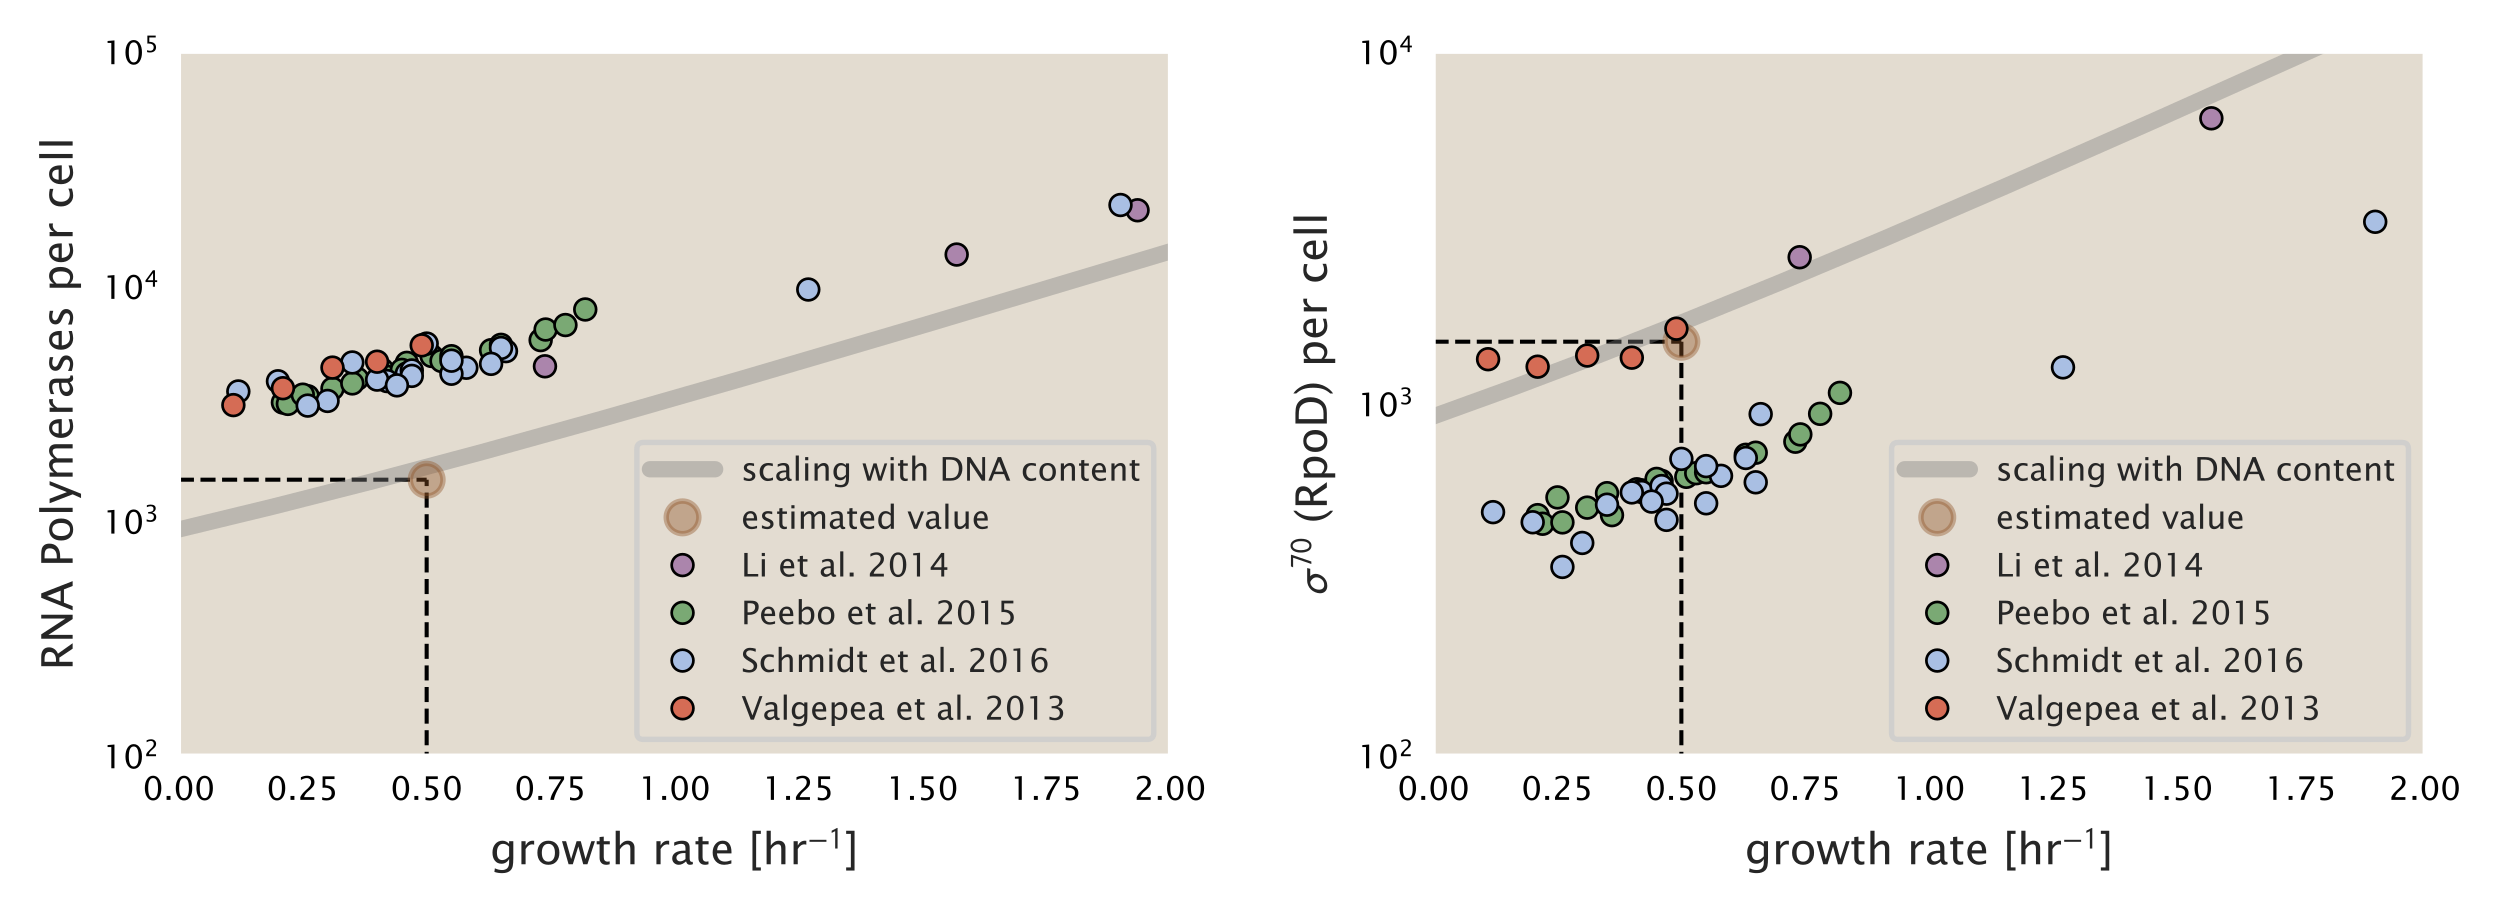 <?xml version="1.0" encoding="utf-8" standalone="no"?>
<!DOCTYPE svg PUBLIC "-//W3C//DTD SVG 1.1//EN"
  "http://www.w3.org/Graphics/SVG/1.1/DTD/svg11.dtd">
<!-- Created with matplotlib (https://matplotlib.org/) -->
<svg height="167.933pt" version="1.1" viewBox="0 0 459.994 167.933" width="459.994pt" xmlns="http://www.w3.org/2000/svg" xmlns:xlink="http://www.w3.org/1999/xlink">
 <defs>
  <style type="text/css">
*{stroke-linecap:butt;stroke-linejoin:round;}
  </style>
 </defs>
 <g id="figure_1">
  <g id="patch_1">
   <path d="M 0 167.933 
L 459.994 167.933 
L 459.994 0 
L 0 0 
z
" style="fill:#ffffff;"/>
  </g>
  <g id="axes_1">
   <g id="patch_2">
    <path d="M 32.91 139.05 
L 215.291 139.05 
L 215.291 9.513 
L 32.91 9.513 
z
" style="fill:#e3dcd0;"/>
   </g>
   <g id="matplotlib.axis_1">
    <g id="xtick_1">
     <g id="text_1">
      <!-- 0.00 -->
      <defs>
       <path d="M 31.641 -1.812 
Q 20.266 -1.812 13.297 8.609 
Q 6.344 19.047 6.344 36.141 
Q 6.344 53.219 13.297 63.641 
Q 20.266 74.078 31.641 74.078 
Q 43.062 74.078 50 63.672 
Q 56.938 53.266 56.938 36.141 
Q 56.938 19.047 50 8.609 
Q 43.062 -1.812 31.641 -1.812 
z
M 31.641 5.422 
Q 46.734 5.422 46.734 36.141 
Q 46.734 66.844 31.641 66.844 
Q 16.609 66.844 16.609 36.141 
Q 16.609 5.422 31.641 5.422 
z
" id="LucidaSansUnicode-48"/>
       <path d="M 9.766 0 
L 9.766 12.062 
L 21.828 12.062 
L 21.828 0 
z
" id="LucidaSansUnicode-46"/>
      </defs>
      <g transform="translate(26.27 147.176)scale(0.06 -0.06)">
       <use xlink:href="#LucidaSansUnicode-48"/>
       <use x="63.232" xlink:href="#LucidaSansUnicode-46"/>
       <use x="94.873" xlink:href="#LucidaSansUnicode-48"/>
       <use x="158.105" xlink:href="#LucidaSansUnicode-48"/>
      </g>
     </g>
    </g>
    <g id="xtick_2">
     <g id="text_2">
      <!-- 0.25 -->
      <defs>
       <path d="M 8.297 0 
L 8.297 8.453 
Q 12.5 18.266 25.297 29.828 
L 30.812 34.766 
Q 41.453 44.391 41.453 53.859 
Q 41.453 59.906 37.812 63.375 
Q 34.188 66.844 27.781 66.844 
Q 20.312 66.844 10.109 61.031 
L 10.109 69.531 
Q 19.734 74.078 29.25 74.078 
Q 39.406 74.078 45.531 68.609 
Q 51.656 63.141 51.656 54.109 
Q 51.656 47.609 48.547 42.578 
Q 45.453 37.547 37.016 30.375 
L 33.297 27.203 
Q 21.734 17.391 19.922 8.453 
L 51.312 8.453 
L 51.312 0 
z
" id="LucidaSansUnicode-50"/>
       <path d="M 12.156 -0.297 
L 12.156 8.297 
Q 19.344 5.422 25.828 5.422 
Q 32.953 5.422 37.031 9.609 
Q 41.109 13.812 41.109 21.188 
Q 41.109 29.109 35.344 33.281 
Q 29.594 37.453 18.703 37.453 
Q 16.156 37.453 13.375 37.109 
L 13.375 72.266 
L 49.953 72.266 
L 49.953 63.875 
L 21.828 63.875 
L 21.828 44.828 
Q 35.75 44.828 43.562 38.422 
Q 51.375 32.031 51.375 20.703 
Q 51.375 10.156 44.266 4.172 
Q 37.156 -1.812 24.656 -1.812 
Q 19.094 -1.812 12.156 -0.297 
z
" id="LucidaSansUnicode-53"/>
      </defs>
      <g transform="translate(49.067 147.176)scale(0.06 -0.06)">
       <use xlink:href="#LucidaSansUnicode-48"/>
       <use x="63.232" xlink:href="#LucidaSansUnicode-46"/>
       <use x="94.873" xlink:href="#LucidaSansUnicode-50"/>
       <use x="158.105" xlink:href="#LucidaSansUnicode-53"/>
      </g>
     </g>
    </g>
    <g id="xtick_3">
     <g id="text_3">
      <!-- 0.50 -->
      <g transform="translate(71.865 147.176)scale(0.06 -0.06)">
       <use xlink:href="#LucidaSansUnicode-48"/>
       <use x="63.232" xlink:href="#LucidaSansUnicode-46"/>
       <use x="94.873" xlink:href="#LucidaSansUnicode-53"/>
       <use x="158.105" xlink:href="#LucidaSansUnicode-48"/>
      </g>
     </g>
    </g>
    <g id="xtick_4">
     <g id="text_4">
      <!-- 0.75 -->
      <defs>
       <path d="M 15.047 0 
Q 16.453 8.453 19.062 14.594 
Q 21.688 20.75 28.328 31.5 
L 48.047 63.234 
L 10.844 63.234 
L 10.844 72.266 
L 57.234 72.266 
L 57.234 63.234 
Q 29.438 22.266 26.125 0 
z
" id="LucidaSansUnicode-55"/>
      </defs>
      <g transform="translate(94.663 147.176)scale(0.06 -0.06)">
       <use xlink:href="#LucidaSansUnicode-48"/>
       <use x="63.232" xlink:href="#LucidaSansUnicode-46"/>
       <use x="94.873" xlink:href="#LucidaSansUnicode-55"/>
       <use x="158.105" xlink:href="#LucidaSansUnicode-53"/>
      </g>
     </g>
    </g>
    <g id="xtick_5">
     <g id="text_5">
      <!-- 1.00 -->
      <defs>
       <path d="M 26.172 0 
L 26.172 65.047 
L 14.75 65.047 
L 14.75 71.094 
L 35.844 72.906 
L 35.844 0 
z
" id="LucidaSansUnicode-49"/>
      </defs>
      <g transform="translate(117.46 147.176)scale(0.06 -0.06)">
       <use xlink:href="#LucidaSansUnicode-49"/>
       <use x="63.232" xlink:href="#LucidaSansUnicode-46"/>
       <use x="94.873" xlink:href="#LucidaSansUnicode-48"/>
       <use x="158.105" xlink:href="#LucidaSansUnicode-48"/>
      </g>
     </g>
    </g>
    <g id="xtick_6">
     <g id="text_6">
      <!-- 1.25 -->
      <g transform="translate(140.258 147.176)scale(0.06 -0.06)">
       <use xlink:href="#LucidaSansUnicode-49"/>
       <use x="63.232" xlink:href="#LucidaSansUnicode-46"/>
       <use x="94.873" xlink:href="#LucidaSansUnicode-50"/>
       <use x="158.105" xlink:href="#LucidaSansUnicode-53"/>
      </g>
     </g>
    </g>
    <g id="xtick_7">
     <g id="text_7">
      <!-- 1.50 -->
      <g transform="translate(163.056 147.176)scale(0.06 -0.06)">
       <use xlink:href="#LucidaSansUnicode-49"/>
       <use x="63.232" xlink:href="#LucidaSansUnicode-46"/>
       <use x="94.873" xlink:href="#LucidaSansUnicode-53"/>
       <use x="158.105" xlink:href="#LucidaSansUnicode-48"/>
      </g>
     </g>
    </g>
    <g id="xtick_8">
     <g id="text_8">
      <!-- 1.75 -->
      <g transform="translate(185.853 147.176)scale(0.06 -0.06)">
       <use xlink:href="#LucidaSansUnicode-49"/>
       <use x="63.232" xlink:href="#LucidaSansUnicode-46"/>
       <use x="94.873" xlink:href="#LucidaSansUnicode-55"/>
       <use x="158.105" xlink:href="#LucidaSansUnicode-53"/>
      </g>
     </g>
    </g>
    <g id="xtick_9">
     <g id="text_9">
      <!-- 2.00 -->
      <g transform="translate(208.651 147.176)scale(0.06 -0.06)">
       <use xlink:href="#LucidaSansUnicode-50"/>
       <use x="63.232" xlink:href="#LucidaSansUnicode-46"/>
       <use x="94.873" xlink:href="#LucidaSansUnicode-48"/>
       <use x="158.105" xlink:href="#LucidaSansUnicode-48"/>
      </g>
     </g>
    </g>
    <g id="text_10">
     <!-- growth rate [hr$^{-1}$] -->
     <defs>
      <path d="M 9.812 -17.625 
L 10.938 -9.281 
Q 19.281 -13.234 27.438 -13.234 
Q 43.656 -13.234 43.656 4 
L 43.656 12.359 
Q 41.156 7.078 36.547 4.141 
Q 31.938 1.219 26.266 1.219 
Q 16.656 1.219 11.031 8.125 
Q 5.422 15.047 5.422 26.859 
Q 5.422 38.969 11.812 46.578 
Q 18.219 54.203 28.375 54.203 
Q 37.25 54.203 43.656 46.969 
L 43.656 53.031 
L 53.328 53.031 
L 53.328 14.453 
Q 53.328 2 52.031 -3.984 
Q 50.734 -9.969 47.172 -13.766 
Q 40.875 -20.453 27.484 -20.453 
Q 18.312 -20.453 9.812 -17.625 
z
M 43.656 18.359 
L 43.656 40.375 
Q 37.312 46.969 29.828 46.969 
Q 23.188 46.969 19.422 41.641 
Q 15.672 36.328 15.672 26.906 
Q 15.672 9.625 27.938 9.625 
Q 36.281 9.625 43.656 18.359 
z
" id="LucidaSansUnicode-103"/>
      <path d="M 9.625 0 
L 9.625 53.031 
L 19.234 53.031 
L 19.234 43.062 
Q 24.953 54.203 35.844 54.203 
Q 37.312 54.203 38.922 53.953 
L 38.922 44.969 
Q 36.422 45.797 34.516 45.797 
Q 25.391 45.797 19.234 34.969 
L 19.234 0 
z
" id="LucidaSansUnicode-114"/>
      <path d="M 30.719 -1.219 
Q 19.047 -1.219 12.234 6.25 
Q 5.422 13.719 5.422 26.516 
Q 5.422 39.312 12.234 46.75 
Q 19.047 54.203 30.719 54.203 
Q 42.391 54.203 49.188 46.75 
Q 56 39.312 56 26.516 
Q 56 13.719 49.188 6.25 
Q 42.391 -1.219 30.719 -1.219 
z
M 30.719 6 
Q 37.891 6 41.844 11.375 
Q 45.797 16.75 45.797 26.516 
Q 45.797 36.281 41.844 41.625 
Q 37.891 46.969 30.719 46.969 
Q 23.531 46.969 19.594 41.625 
Q 15.672 36.281 15.672 26.516 
Q 15.672 16.75 19.594 11.375 
Q 23.531 6 30.719 6 
z
" id="LucidaSansUnicode-111"/>
      <path d="M 15.766 0 
L 0.594 53.031 
L 10.016 53.031 
L 21.625 11.969 
L 34.188 53.031 
L 43.797 53.031 
L 54.781 11.969 
L 68.109 53.031 
L 76.375 53.031 
L 59.078 0 
L 49.422 0 
L 38.188 41.062 
L 25.484 0 
z
" id="LucidaSansUnicode-119"/>
      <path d="M 33.25 0 
Q 28.812 -1.219 25.531 -1.219 
Q 18.219 -1.219 14.109 2.969 
Q 10.016 7.172 10.016 14.656 
L 10.016 45.797 
L 3.375 45.797 
L 3.375 53.031 
L 10.016 53.031 
L 10.016 62.641 
L 19.625 63.578 
L 19.625 53.031 
L 33.5 53.031 
L 33.5 45.797 
L 19.625 45.797 
L 19.625 16.406 
Q 19.625 6 28.609 6 
Q 30.516 6 33.25 6.641 
z
" id="LucidaSansUnicode-116"/>
      <path d="M 9.625 0 
L 9.625 77.094 
L 19.234 77.094 
L 19.234 43.062 
Q 26.859 54.203 37.891 54.203 
Q 44.828 54.203 48.906 49.828 
Q 52.984 45.453 52.984 38.094 
L 52.984 0 
L 43.359 0 
L 43.359 34.969 
Q 43.359 40.875 41.625 43.391 
Q 39.891 45.906 35.891 45.906 
Q 27.047 45.906 19.234 34.328 
L 19.234 0 
z
" id="LucidaSansUnicode-104"/>
      <path id="LucidaSansUnicode-32"/>
      <path d="M 36.969 6.734 
Q 28.328 -1.219 20.312 -1.219 
Q 13.719 -1.219 9.375 2.906 
Q 5.031 7.031 5.031 13.328 
Q 5.031 22.016 12.328 26.672 
Q 19.625 31.344 33.297 31.344 
L 35.547 31.344 
L 35.547 37.75 
Q 35.547 46.969 25.922 46.969 
Q 18.453 46.969 9.625 42.281 
L 9.625 50.25 
Q 19.344 54.203 27.938 54.203 
Q 36.766 54.203 40.969 50.172 
Q 45.172 46.141 45.172 37.75 
L 45.172 13.719 
Q 45.172 5.469 50.25 5.469 
Q 50.875 5.469 52.094 5.672 
L 52.781 0.344 
Q 49.516 -1.219 45.562 -1.219 
Q 38.812 -1.219 36.969 6.734 
z
M 35.547 11.969 
L 35.547 25.688 
L 32.469 25.781 
Q 24.469 25.781 19.562 22.797 
Q 14.656 19.828 14.656 14.891 
Q 14.656 11.422 17.094 9.031 
Q 19.531 6.641 23.047 6.641 
Q 29.047 6.641 35.547 11.969 
z
" id="LucidaSansUnicode-97"/>
      <path d="M 48.484 1.703 
Q 38.812 -1.219 31.938 -1.219 
Q 20.172 -1.219 12.797 6.562 
Q 5.422 14.359 5.422 26.766 
Q 5.422 38.812 11.938 46.531 
Q 18.453 54.25 28.609 54.25 
Q 38.234 54.25 43.484 47.391 
Q 48.734 40.531 48.734 27.938 
L 48.688 25 
L 15.234 25 
Q 17.328 6.109 33.734 6.109 
Q 39.75 6.109 48.484 9.328 
z
M 15.672 32.234 
L 39.062 32.234 
Q 39.062 47.016 28.031 47.016 
Q 16.938 47.016 15.672 32.234 
z
" id="LucidaSansUnicode-101"/>
      <path d="M 9.625 -14.453 
L 9.625 77.094 
L 28.906 77.094 
L 28.906 69.875 
L 18.062 69.875 
L 18.062 -7.234 
L 28.906 -7.234 
L 28.906 -14.453 
z
" id="LucidaSansUnicode-91"/>
      <path d="M 62.094 22 
L 6.406 22 
L 6.406 28.594 
L 62.094 28.594 
z
" id="STIXGeneral-Regular-8722"/>
      <path d="M 30.203 0 
L 22.297 0 
L 22.297 57 
Q 20.094 56 15.75 53.75 
Q 11.406 51.5 10.797 51.203 
L 10.797 58.5 
L 28.797 67.703 
L 30.203 67.203 
z
" id="STIXGeneral-Regular-120803"/>
      <path d="M 22.906 77.094 
L 22.906 -14.453 
L 3.609 -14.453 
L 3.609 -7.234 
L 14.453 -7.234 
L 14.453 69.875 
L 3.609 69.875 
L 3.609 77.094 
z
" id="LucidaSansUnicode-93"/>
     </defs>
     <g style="fill:#262626;" transform="translate(90.181 159.053)scale(0.08 -0.08)">
      <use transform="translate(0 0.37)" xlink:href="#LucidaSansUnicode-103"/>
      <use transform="translate(62.354 0.37)" xlink:href="#LucidaSansUnicode-114"/>
      <use transform="translate(103.271 0.37)" xlink:href="#LucidaSansUnicode-111"/>
      <use transform="translate(164.697 0.37)" xlink:href="#LucidaSansUnicode-119"/>
      <use transform="translate(241.748 0.37)" xlink:href="#LucidaSansUnicode-116"/>
      <use transform="translate(279.15 0.37)" xlink:href="#LucidaSansUnicode-104"/>
      <use transform="translate(341.211 0.37)" xlink:href="#LucidaSansUnicode-32"/>
      <use transform="translate(372.852 0.37)" xlink:href="#LucidaSansUnicode-114"/>
      <use transform="translate(413.77 0.37)" xlink:href="#LucidaSansUnicode-97"/>
      <use transform="translate(468.994 0.37)" xlink:href="#LucidaSansUnicode-116"/>
      <use transform="translate(506.396 0.37)" xlink:href="#LucidaSansUnicode-101"/>
      <use transform="translate(562.109 0.37)" xlink:href="#LucidaSansUnicode-32"/>
      <use transform="translate(593.75 0.37)" xlink:href="#LucidaSansUnicode-91"/>
      <use transform="translate(626.27 0.37)" xlink:href="#LucidaSansUnicode-104"/>
      <use transform="translate(688.33 0.37)" xlink:href="#LucidaSansUnicode-114"/>
      <use transform="translate(730.041 36.608)scale(0.7)" xlink:href="#STIXGeneral-Regular-8722"/>
      <use transform="translate(777.991 36.608)scale(0.7)" xlink:href="#STIXGeneral-Regular-120803"/>
      <use transform="translate(815.256 0.37)" xlink:href="#LucidaSansUnicode-93"/>
     </g>
    </g>
   </g>
   <g id="matplotlib.axis_2">
    <g id="ytick_1">
     <g id="text_11">
      <!-- $\mathdefault{10^{2}}$ -->
      <g transform="translate(18.91 141.363)scale(0.06 -0.06)">
       <use transform="translate(0 0.023)" xlink:href="#LucidaSansUnicode-49"/>
       <use transform="translate(63.232 0.023)" xlink:href="#LucidaSansUnicode-48"/>
       <use transform="translate(127.393 37.145)scale(0.7)" xlink:href="#LucidaSansUnicode-50"/>
      </g>
     </g>
    </g>
    <g id="ytick_2">
     <g id="text_12">
      <!-- $\mathdefault{10^{3}}$ -->
      <defs>
       <path d="M 10.156 0.531 
L 10.156 9.516 
Q 20.453 5.422 26.375 5.422 
Q 33.344 5.422 37.672 9.422 
Q 42 13.422 42 19.875 
Q 42 35.109 20.656 35.109 
L 16.844 35.109 
L 16.844 41.609 
L 20.219 41.656 
Q 40.234 41.656 40.234 55.766 
Q 40.234 66.844 26.953 66.844 
Q 19.828 66.844 11.141 62.797 
L 11.141 71.188 
Q 19.672 74.078 27.594 74.078 
Q 38.375 74.078 44.141 69.781 
Q 49.906 65.484 49.906 57.328 
Q 49.906 44.578 34.812 39.156 
Q 52.297 35.109 52.297 20.016 
Q 52.297 9.812 45.547 4 
Q 38.812 -1.812 27.047 -1.812 
Q 20.359 -1.812 10.156 0.531 
z
" id="LucidaSansUnicode-51"/>
      </defs>
      <g transform="translate(18.91 98.184)scale(0.06 -0.06)">
       <use transform="translate(0 0.023)" xlink:href="#LucidaSansUnicode-49"/>
       <use transform="translate(63.232 0.023)" xlink:href="#LucidaSansUnicode-48"/>
       <use transform="translate(127.393 37.145)scale(0.7)" xlink:href="#LucidaSansUnicode-51"/>
      </g>
     </g>
    </g>
    <g id="ytick_3">
     <g id="text_13">
      <!-- $\mathdefault{10^{4}}$ -->
      <defs>
       <path d="M 37.641 0 
L 37.641 20.453 
L 5.125 20.453 
L 5.125 27.734 
L 37.641 72.266 
L 46.688 72.266 
L 46.688 28.328 
L 56.344 28.328 
L 56.344 20.453 
L 46.688 20.453 
L 46.688 0 
z
M 14.547 28.328 
L 38.281 28.328 
L 38.281 60.453 
z
" id="LucidaSansUnicode-52"/>
      </defs>
      <g transform="translate(18.91 55.005)scale(0.06 -0.06)">
       <use transform="translate(0 0.292)" xlink:href="#LucidaSansUnicode-49"/>
       <use transform="translate(63.232 0.292)" xlink:href="#LucidaSansUnicode-48"/>
       <use transform="translate(127.393 37.414)scale(0.7)" xlink:href="#LucidaSansUnicode-52"/>
      </g>
     </g>
    </g>
    <g id="ytick_4">
     <g id="text_14">
      <!-- $\mathdefault{10^{5}}$ -->
      <g transform="translate(18.91 11.826)scale(0.06 -0.06)">
       <use transform="translate(0 0.292)" xlink:href="#LucidaSansUnicode-49"/>
       <use transform="translate(63.232 0.292)" xlink:href="#LucidaSansUnicode-48"/>
       <use transform="translate(127.393 37.414)scale(0.7)" xlink:href="#LucidaSansUnicode-53"/>
      </g>
     </g>
    </g>
    <g id="ytick_5"/>
    <g id="ytick_6"/>
    <g id="ytick_7"/>
    <g id="ytick_8"/>
    <g id="ytick_9"/>
    <g id="ytick_10"/>
    <g id="ytick_11"/>
    <g id="ytick_12"/>
    <g id="ytick_13"/>
    <g id="ytick_14"/>
    <g id="ytick_15"/>
    <g id="ytick_16"/>
    <g id="ytick_17"/>
    <g id="ytick_18"/>
    <g id="ytick_19"/>
    <g id="ytick_20"/>
    <g id="ytick_21"/>
    <g id="ytick_22"/>
    <g id="ytick_23"/>
    <g id="ytick_24"/>
    <g id="ytick_25"/>
    <g id="ytick_26"/>
    <g id="ytick_27"/>
    <g id="ytick_28"/>
    <g id="text_15">
     <!-- RNA Polymerases per cell -->
     <defs>
      <path d="M 9.328 0 
L 9.328 72.266 
L 31.203 72.266 
Q 41.609 72.266 47.141 67.672 
Q 52.688 63.094 52.688 54.344 
Q 52.688 47.469 48.844 42.094 
Q 45.016 36.719 38.094 33.844 
L 62.203 0 
L 49.609 0 
L 29.047 30.562 
L 19.484 30.562 
L 19.484 0 
z
M 19.484 38.234 
L 22.797 38.234 
Q 32.281 38.234 37.203 42.094 
Q 42.141 45.953 42.141 53.375 
Q 42.141 64.594 25.922 64.594 
L 19.484 64.594 
z
" id="LucidaSansUnicode-82"/>
      <path d="M 9.328 0 
L 9.328 72.266 
L 19.391 72.266 
L 55.766 16.453 
L 55.766 72.266 
L 64.547 72.266 
L 64.547 0 
L 54.547 0 
L 18.109 55.812 
L 18.109 0 
z
" id="LucidaSansUnicode-78"/>
      <path d="M 0.828 0 
L 29.5 72.266 
L 39.656 72.266 
L 67.875 0 
L 56.781 0 
L 48.922 20.016 
L 18.312 20.016 
L 10.359 0 
z
M 21.297 27.641 
L 45.953 27.641 
L 33.641 58.797 
z
" id="LucidaSansUnicode-65"/>
      <path d="M 9.328 0 
L 9.328 72.266 
L 29 72.266 
Q 37.5 72.266 42.109 70.875 
Q 46.734 69.484 49.656 65.969 
Q 53.516 61.328 53.516 53.328 
Q 53.516 41.797 45.703 35.25 
Q 37.891 28.719 24.031 28.719 
L 19.484 28.719 
L 19.484 0 
z
M 19.484 36.469 
L 23.641 36.469 
Q 32.766 36.469 37.734 40.672 
Q 42.719 44.875 42.719 52.594 
Q 42.719 59.031 38.781 61.812 
Q 34.859 64.594 25.781 64.594 
L 19.484 64.594 
z
" id="LucidaSansUnicode-80"/>
      <path d="M 9.625 0 
L 9.625 77.094 
L 19.234 77.094 
L 19.234 0 
z
" id="LucidaSansUnicode-108"/>
      <path d="M 12.703 -19.281 
L 21.297 0 
L 0.781 53.031 
L 11.188 53.031 
L 26.375 13.094 
L 42.578 53.031 
L 51.656 53.031 
L 22.703 -19.281 
z
" id="LucidaSansUnicode-121"/>
      <path d="M 9.625 0 
L 9.625 53.031 
L 19.234 53.031 
L 19.234 43.062 
Q 26.266 54.203 37.312 54.203 
Q 47.953 54.203 51.812 43.062 
Q 58.641 54.25 69.578 54.25 
Q 76.562 54.25 80.438 50.125 
Q 84.328 46 84.328 38.578 
L 84.328 0 
L 74.656 0 
L 74.656 37.062 
Q 74.656 46.141 67.484 46.141 
Q 60.016 46.141 51.812 35.547 
L 51.812 0 
L 42.141 0 
L 42.141 37.062 
Q 42.141 46.188 34.812 46.188 
Q 27.547 46.188 19.234 35.547 
L 19.234 0 
z
" id="LucidaSansUnicode-109"/>
      <path d="M 7.672 1.859 
L 7.672 10.688 
Q 17.094 6 24.078 6 
Q 28.219 6 30.953 8.25 
Q 33.688 10.5 33.688 13.875 
Q 33.688 18.797 26.031 22.016 
L 20.406 24.422 
Q 7.953 29.594 7.953 39.312 
Q 7.953 46.234 12.859 50.219 
Q 17.781 54.203 26.312 54.203 
Q 30.766 54.203 37.312 52.984 
L 39.312 52.594 
L 39.312 44.578 
Q 31.25 46.969 26.469 46.969 
Q 22.266 46.969 19.75 45.141 
Q 17.234 43.312 17.234 40.234 
Q 17.234 35.891 24.266 32.906 
L 28.906 30.953 
Q 36.766 27.641 40.031 23.953 
Q 43.312 20.266 43.312 14.75 
Q 43.312 7.766 37.797 3.266 
Q 32.281 -1.219 23.688 -1.219 
Q 17.094 -1.219 7.672 1.859 
z
" id="LucidaSansUnicode-115"/>
      <path d="M 9.625 -19.281 
L 9.625 53.031 
L 19.234 53.031 
L 19.234 43.062 
Q 25.141 54.203 36.969 54.203 
Q 46.531 54.203 52.016 47.219 
Q 57.516 40.234 57.516 28.125 
Q 57.516 14.938 51.281 6.859 
Q 45.062 -1.219 34.906 -1.219 
Q 25.484 -1.219 19.234 6 
L 19.234 -19.281 
z
M 19.234 12.641 
Q 26.656 6 33.406 6 
Q 40.047 6 43.656 11.547 
Q 47.266 17.094 47.266 27.156 
Q 47.266 45.797 34.969 45.797 
Q 26.906 45.797 19.234 37.062 
z
" id="LucidaSansUnicode-112"/>
      <path d="M 46.438 1.609 
Q 37.109 -1.219 30.328 -1.219 
Q 19.578 -1.219 12.5 6.734 
Q 5.422 14.703 5.422 26.812 
Q 5.422 39.75 12.422 46.969 
Q 19.438 54.203 31.984 54.203 
Q 38.188 54.203 45.844 52.484 
L 45.844 44.438 
Q 37.703 46.828 32.562 46.828 
Q 25.141 46.828 20.703 41.281 
Q 16.266 35.75 16.266 26.516 
Q 16.266 17.578 20.844 12.062 
Q 25.438 6.547 32.859 6.547 
Q 39.453 6.547 46.438 9.906 
z
" id="LucidaSansUnicode-99"/>
     </defs>
     <g style="fill:#262626;" transform="translate(13.367 123.327)rotate(-90)scale(0.08 -0.08)">
      <use xlink:href="#LucidaSansUnicode-82"/>
      <use x="63.232" xlink:href="#LucidaSansUnicode-78"/>
      <use x="137.109" xlink:href="#LucidaSansUnicode-65"/>
      <use x="206.104" xlink:href="#LucidaSansUnicode-32"/>
      <use x="237.744" xlink:href="#LucidaSansUnicode-80"/>
      <use x="293.018" xlink:href="#LucidaSansUnicode-111"/>
      <use x="354.443" xlink:href="#LucidaSansUnicode-108"/>
      <use x="383.35" xlink:href="#LucidaSansUnicode-121"/>
      <use x="435.596" xlink:href="#LucidaSansUnicode-109"/>
      <use x="528.955" xlink:href="#LucidaSansUnicode-101"/>
      <use x="584.668" xlink:href="#LucidaSansUnicode-114"/>
      <use x="625.586" xlink:href="#LucidaSansUnicode-97"/>
      <use x="680.811" xlink:href="#LucidaSansUnicode-115"/>
      <use x="731.787" xlink:href="#LucidaSansUnicode-101"/>
      <use x="787.5" xlink:href="#LucidaSansUnicode-115"/>
      <use x="838.477" xlink:href="#LucidaSansUnicode-32"/>
      <use x="870.117" xlink:href="#LucidaSansUnicode-112"/>
      <use x="933.057" xlink:href="#LucidaSansUnicode-101"/>
      <use x="988.77" xlink:href="#LucidaSansUnicode-114"/>
      <use x="1029.688" xlink:href="#LucidaSansUnicode-32"/>
      <use x="1061.328" xlink:href="#LucidaSansUnicode-99"/>
      <use x="1112.549" xlink:href="#LucidaSansUnicode-101"/>
      <use x="1168.262" xlink:href="#LucidaSansUnicode-108"/>
      <use x="1197.168" xlink:href="#LucidaSansUnicode-108"/>
     </g>
    </g>
   </g>
   <g id="LineCollection_1">
    <path clip-path="url(#p73a62224bf)" d="M 78.505 168.933 
L 78.505 88.268 
" style="fill:none;stroke:#000000;stroke-dasharray:2.775,1.2;stroke-dashoffset:0;stroke-width:0.75;"/>
   </g>
   <g id="LineCollection_2">
    <path clip-path="url(#p73a62224bf)" d="M 32.91 88.268 
L 78.505 88.268 
" style="fill:none;stroke:#000000;stroke-dasharray:2.775,1.2;stroke-dashoffset:0;stroke-width:0.75;"/>
   </g>
   <g id="line2d_1">
    <path clip-path="url(#p73a62224bf)" d="M 32.91 97.419 
L 50.323 93.195 
L 68.653 88.522 
L 88.816 83.143 
L 110.812 77.04 
L 136.473 69.683 
L 169.467 59.973 
L 215.291 46.262 
L 215.291 46.262 
" style="fill:none;stroke:#808080;stroke-linecap:round;stroke-opacity:0.4;stroke-width:3;"/>
   </g>
   <g id="line2d_2">
    <defs>
     <path d="M 0 3 
C 0.796 3 1.559 2.684 2.121 2.121 
C 2.684 1.559 3 0.796 3 0 
C 3 -0.796 2.684 -1.559 2.121 -2.121 
C 1.559 -2.684 0.796 -3 0 -3 
C -0.796 -3 -1.559 -2.684 -2.121 -2.121 
C -2.684 -1.559 -3 -0.796 -3 0 
C -3 0.796 -2.684 1.559 -2.121 2.121 
C -1.559 2.684 -0.796 3 0 3 
z
" id="m0b566f1a4c" style="stroke:#905426;stroke-opacity:0.4;"/>
    </defs>
    <g clip-path="url(#p73a62224bf)">
     <use style="fill:#905426;fill-opacity:0.4;stroke:#905426;stroke-opacity:0.4;" x="78.505" xlink:href="#m0b566f1a4c" y="88.268"/>
    </g>
   </g>
   <g id="line2d_3">
    <defs>
     <path d="M 0 2 
C 0.53 2 1.039 1.789 1.414 1.414 
C 1.789 1.039 2 0.53 2 0 
C 2 -0.53 1.789 -1.039 1.414 -1.414 
C 1.039 -1.789 0.53 -2 0 -2 
C -0.53 -2 -1.039 -1.789 -1.414 -1.414 
C -1.789 -1.039 -2 -0.53 -2 0 
C -2 0.53 -1.789 1.039 -1.414 1.414 
C -1.039 1.789 -0.53 2 0 2 
z
" id="m503e425f7d" style="stroke:#000000;stroke-width:0.5;"/>
    </defs>
    <g clip-path="url(#p73a62224bf)">
     <use style="fill:#ab85ac;stroke:#000000;stroke-width:0.5;" x="209.306" xlink:href="#m503e425f7d" y="38.689"/>
     <use style="fill:#ab85ac;stroke:#000000;stroke-width:0.5;" x="176.024" xlink:href="#m503e425f7d" y="46.838"/>
     <use style="fill:#ab85ac;stroke:#000000;stroke-width:0.5;" x="100.273" xlink:href="#m503e425f7d" y="67.398"/>
    </g>
   </g>
   <g id="line2d_4">
    <defs>
     <path d="M 0 2 
C 0.53 2 1.039 1.789 1.414 1.414 
C 1.789 1.039 2 0.53 2 0 
C 2 -0.53 1.789 -1.039 1.414 -1.414 
C 1.039 -1.789 0.53 -2 0 -2 
C -0.53 -2 -1.039 -1.789 -1.414 -1.414 
C -1.789 -1.039 -2 -0.53 -2 0 
C -2 0.53 -1.789 1.039 -1.414 1.414 
C -1.039 1.789 -0.53 2 0 2 
z
" id="m47596df009" style="stroke:#000000;stroke-width:0.5;"/>
    </defs>
    <g clip-path="url(#p73a62224bf)">
     <use style="fill:#7aa974;stroke:#000000;stroke-width:0.5;" x="52.06" xlink:href="#m47596df009" y="74.061"/>
     <use style="fill:#7aa974;stroke:#000000;stroke-width:0.5;" x="52.972" xlink:href="#m47596df009" y="74.314"/>
     <use style="fill:#7aa974;stroke:#000000;stroke-width:0.5;" x="56.62" xlink:href="#m47596df009" y="72.908"/>
     <use style="fill:#7aa974;stroke:#000000;stroke-width:0.5;" x="61.179" xlink:href="#m47596df009" y="71.504"/>
     <use style="fill:#7aa974;stroke:#000000;stroke-width:0.5;" x="65.739" xlink:href="#m47596df009" y="69.689"/>
     <use style="fill:#7aa974;stroke:#000000;stroke-width:0.5;" x="70.298" xlink:href="#m47596df009" y="67.98"/>
     <use style="fill:#7aa974;stroke:#000000;stroke-width:0.5;" x="74.858" xlink:href="#m47596df009" y="66.764"/>
     <use style="fill:#7aa974;stroke:#000000;stroke-width:0.5;" x="79.417" xlink:href="#m47596df009" y="65.496"/>
     <use style="fill:#7aa974;stroke:#000000;stroke-width:0.5;" x="55.708" xlink:href="#m47596df009" y="72.62"/>
     <use style="fill:#7aa974;stroke:#000000;stroke-width:0.5;" x="64.827" xlink:href="#m47596df009" y="70.547"/>
     <use style="fill:#7aa974;stroke:#000000;stroke-width:0.5;" x="71.21" xlink:href="#m47596df009" y="69.337"/>
     <use style="fill:#7aa974;stroke:#000000;stroke-width:0.5;" x="73.946" xlink:href="#m47596df009" y="68.062"/>
     <use style="fill:#7aa974;stroke:#000000;stroke-width:0.5;" x="81.241" xlink:href="#m47596df009" y="66.409"/>
     <use style="fill:#7aa974;stroke:#000000;stroke-width:0.5;" x="83.065" xlink:href="#m47596df009" y="65.543"/>
     <use style="fill:#7aa974;stroke:#000000;stroke-width:0.5;" x="90.36" xlink:href="#m47596df009" y="64.435"/>
     <use style="fill:#7aa974;stroke:#000000;stroke-width:0.5;" x="92.184" xlink:href="#m47596df009" y="63.45"/>
     <use style="fill:#7aa974;stroke:#000000;stroke-width:0.5;" x="99.479" xlink:href="#m47596df009" y="62.576"/>
     <use style="fill:#7aa974;stroke:#000000;stroke-width:0.5;" x="100.391" xlink:href="#m47596df009" y="60.632"/>
     <use style="fill:#7aa974;stroke:#000000;stroke-width:0.5;" x="104.039" xlink:href="#m47596df009" y="59.807"/>
     <use style="fill:#7aa974;stroke:#000000;stroke-width:0.5;" x="107.686" xlink:href="#m47596df009" y="56.943"/>
    </g>
   </g>
   <g id="line2d_5">
    <defs>
     <path d="M 0 2 
C 0.53 2 1.039 1.789 1.414 1.414 
C 1.789 1.039 2 0.53 2 0 
C 2 -0.53 1.789 -1.039 1.414 -1.414 
C 1.039 -1.789 0.53 -2 0 -2 
C -0.53 -2 -1.039 -1.789 -1.414 -1.414 
C -1.789 -1.039 -2 -0.53 -2 0 
C -2 0.53 -1.789 1.039 -1.414 1.414 
C -1.039 1.789 -0.53 2 0 2 
z
" id="m04aa00367a" style="stroke:#000000;stroke-width:0.5;"/>
    </defs>
    <g clip-path="url(#p73a62224bf)">
     <use style="fill:#a9bfe3;stroke:#000000;stroke-width:0.5;" x="93.096" xlink:href="#m04aa00367a" y="64.605"/>
     <use style="fill:#a9bfe3;stroke:#000000;stroke-width:0.5;" x="60.267" xlink:href="#m04aa00367a" y="73.77"/>
     <use style="fill:#a9bfe3;stroke:#000000;stroke-width:0.5;" x="43.853" xlink:href="#m04aa00367a" y="72.028"/>
     <use style="fill:#a9bfe3;stroke:#000000;stroke-width:0.5;" x="51.148" xlink:href="#m04aa00367a" y="70.153"/>
     <use style="fill:#a9bfe3;stroke:#000000;stroke-width:0.5;" x="64.827" xlink:href="#m04aa00367a" y="66.695"/>
     <use style="fill:#a9bfe3;stroke:#000000;stroke-width:0.5;" x="78.505" xlink:href="#m04aa00367a" y="63.219"/>
     <use style="fill:#a9bfe3;stroke:#000000;stroke-width:0.5;" x="92.184" xlink:href="#m04aa00367a" y="64.026"/>
     <use style="fill:#a9bfe3;stroke:#000000;stroke-width:0.5;" x="71.21" xlink:href="#m04aa00367a" y="70.112"/>
     <use style="fill:#a9bfe3;stroke:#000000;stroke-width:0.5;" x="56.62" xlink:href="#m04aa00367a" y="74.627"/>
     <use style="fill:#a9bfe3;stroke:#000000;stroke-width:0.5;" x="74.858" xlink:href="#m04aa00367a" y="68.719"/>
     <use style="fill:#a9bfe3;stroke:#000000;stroke-width:0.5;" x="85.801" xlink:href="#m04aa00367a" y="67.664"/>
     <use style="fill:#a9bfe3;stroke:#000000;stroke-width:0.5;" x="75.77" xlink:href="#m04aa00367a" y="68.164"/>
     <use style="fill:#a9bfe3;stroke:#000000;stroke-width:0.5;" x="148.722" xlink:href="#m04aa00367a" y="53.272"/>
     <use style="fill:#a9bfe3;stroke:#000000;stroke-width:0.5;" x="206.172" xlink:href="#m04aa00367a" y="37.72"/>
     <use style="fill:#a9bfe3;stroke:#000000;stroke-width:0.5;" x="75.77" xlink:href="#m04aa00367a" y="69.162"/>
     <use style="fill:#a9bfe3;stroke:#000000;stroke-width:0.5;" x="83.065" xlink:href="#m04aa00367a" y="68.769"/>
     <use style="fill:#a9bfe3;stroke:#000000;stroke-width:0.5;" x="90.36" xlink:href="#m04aa00367a" y="66.947"/>
     <use style="fill:#a9bfe3;stroke:#000000;stroke-width:0.5;" x="69.386" xlink:href="#m04aa00367a" y="69.846"/>
     <use style="fill:#a9bfe3;stroke:#000000;stroke-width:0.5;" x="73.034" xlink:href="#m04aa00367a" y="70.905"/>
     <use style="fill:#a9bfe3;stroke:#000000;stroke-width:0.5;" x="83.065" xlink:href="#m04aa00367a" y="66.365"/>
    </g>
   </g>
   <g id="line2d_6">
    <defs>
     <path d="M 0 2 
C 0.53 2 1.039 1.789 1.414 1.414 
C 1.789 1.039 2 0.53 2 0 
C 2 -0.53 1.789 -1.039 1.414 -1.414 
C 1.039 -1.789 0.53 -2 0 -2 
C -0.53 -2 -1.039 -1.789 -1.414 -1.414 
C -1.789 -1.039 -2 -0.53 -2 0 
C -2 0.53 -1.789 1.039 -1.414 1.414 
C -1.039 1.789 -0.53 2 0 2 
z
" id="m7aeb463ab4" style="stroke:#000000;stroke-width:0.5;"/>
    </defs>
    <g clip-path="url(#p73a62224bf)">
     <use style="fill:#d56c55;stroke:#000000;stroke-width:0.5;" x="42.941" xlink:href="#m7aeb463ab4" y="74.538"/>
     <use style="fill:#d56c55;stroke:#000000;stroke-width:0.5;" x="52.06" xlink:href="#m7aeb463ab4" y="71.43"/>
     <use style="fill:#d56c55;stroke:#000000;stroke-width:0.5;" x="61.179" xlink:href="#m7aeb463ab4" y="67.638"/>
     <use style="fill:#d56c55;stroke:#000000;stroke-width:0.5;" x="69.386" xlink:href="#m7aeb463ab4" y="66.552"/>
     <use style="fill:#d56c55;stroke:#000000;stroke-width:0.5;" x="77.593" xlink:href="#m7aeb463ab4" y="63.544"/>
    </g>
   </g>
   <g id="patch_3">
    <path d="M 32.91 139.05 
L 32.91 9.513 
" style="fill:none;stroke:#ffffff;stroke-linecap:square;stroke-linejoin:miter;stroke-width:0.8;"/>
   </g>
   <g id="patch_4">
    <path d="M 215.291 139.05 
L 215.291 9.513 
" style="fill:none;stroke:#ffffff;stroke-linecap:square;stroke-linejoin:miter;stroke-width:0.8;"/>
   </g>
   <g id="patch_5">
    <path d="M 32.91 139.05 
L 215.291 139.05 
" style="fill:none;stroke:#ffffff;stroke-linecap:square;stroke-linejoin:miter;stroke-width:0.8;"/>
   </g>
   <g id="patch_6">
    <path d="M 32.91 9.513 
L 215.291 9.513 
" style="fill:none;stroke:#ffffff;stroke-linecap:square;stroke-linejoin:miter;stroke-width:0.8;"/>
   </g>
   <g id="legend_1">
    <g id="patch_7">
     <path d="M 118.387 136.05 
L 211.091 136.05 
Q 212.291 136.05 212.291 134.85 
L 212.291 82.615 
Q 212.291 81.415 211.091 81.415 
L 118.387 81.415 
Q 117.187 81.415 117.187 82.615 
L 117.187 134.85 
Q 117.187 136.05 118.387 136.05 
z
" style="fill:#e3dcd0;opacity:0.8;stroke:#cccccc;stroke-linejoin:miter;"/>
    </g>
    <g id="line2d_7">
     <path d="M 119.587 86.34 
L 131.587 86.34 
" style="fill:none;stroke:#808080;stroke-linecap:round;stroke-opacity:0.4;stroke-width:3;"/>
    </g>
    <g id="line2d_8"/>
    <g id="text_16">
     <!-- scaling with DNA content -->
     <defs>
      <path d="M 9.625 0 
L 9.625 53.031 
L 19.234 53.031 
L 19.234 0 
z
M 9.625 62.641 
L 9.625 72.266 
L 19.234 72.266 
L 19.234 62.641 
z
" id="LucidaSansUnicode-105"/>
      <path d="M 9.625 0 
L 9.625 53.031 
L 19.234 53.031 
L 19.234 43.062 
Q 26.859 54.203 37.891 54.203 
Q 44.828 54.203 48.906 49.828 
Q 52.984 45.453 52.984 38.094 
L 52.984 0 
L 43.359 0 
L 43.359 34.969 
Q 43.359 40.875 41.625 43.391 
Q 39.891 45.906 35.891 45.906 
Q 27.047 45.906 19.234 34.328 
L 19.234 0 
z
" id="LucidaSansUnicode-110"/>
      <path d="M 9.328 0 
L 9.328 72.266 
L 33.344 72.266 
Q 44.094 72.266 50.703 69.875 
Q 57.328 67.484 62.156 61.766 
Q 69.828 52.688 69.828 37.844 
Q 69.828 21.094 60.844 10.688 
Q 55.953 4.984 49.531 2.484 
Q 43.109 0 33.5 0 
z
M 19.578 7.672 
L 32.719 7.672 
Q 46.781 7.672 52.641 15.234 
Q 58.938 23.297 58.938 36.859 
Q 58.938 49.609 52.734 56.891 
Q 48.969 61.328 43.75 62.953 
Q 38.531 64.594 28.031 64.594 
L 19.578 64.594 
z
" id="LucidaSansUnicode-68"/>
     </defs>
     <g style="fill:#262626;" transform="translate(136.387 88.44)scale(0.06 -0.06)">
      <use xlink:href="#LucidaSansUnicode-115"/>
      <use x="50.977" xlink:href="#LucidaSansUnicode-99"/>
      <use x="102.197" xlink:href="#LucidaSansUnicode-97"/>
      <use x="157.422" xlink:href="#LucidaSansUnicode-108"/>
      <use x="186.328" xlink:href="#LucidaSansUnicode-105"/>
      <use x="215.234" xlink:href="#LucidaSansUnicode-110"/>
      <use x="277.295" xlink:href="#LucidaSansUnicode-103"/>
      <use x="339.648" xlink:href="#LucidaSansUnicode-32"/>
      <use x="371.289" xlink:href="#LucidaSansUnicode-119"/>
      <use x="448.34" xlink:href="#LucidaSansUnicode-105"/>
      <use x="477.246" xlink:href="#LucidaSansUnicode-116"/>
      <use x="514.648" xlink:href="#LucidaSansUnicode-104"/>
      <use x="576.709" xlink:href="#LucidaSansUnicode-32"/>
      <use x="608.35" xlink:href="#LucidaSansUnicode-68"/>
      <use x="683.252" xlink:href="#LucidaSansUnicode-78"/>
      <use x="757.129" xlink:href="#LucidaSansUnicode-65"/>
      <use x="826.123" xlink:href="#LucidaSansUnicode-32"/>
      <use x="857.764" xlink:href="#LucidaSansUnicode-99"/>
      <use x="908.984" xlink:href="#LucidaSansUnicode-111"/>
      <use x="970.41" xlink:href="#LucidaSansUnicode-110"/>
      <use x="1032.471" xlink:href="#LucidaSansUnicode-116"/>
      <use x="1069.873" xlink:href="#LucidaSansUnicode-101"/>
      <use x="1125.586" xlink:href="#LucidaSansUnicode-110"/>
      <use x="1187.646" xlink:href="#LucidaSansUnicode-116"/>
     </g>
    </g>
    <g id="line2d_9"/>
    <g id="line2d_10">
     <g>
      <use style="fill:#905426;fill-opacity:0.4;stroke:#905426;stroke-opacity:0.4;" x="125.587" xlink:href="#m0b566f1a4c" y="95.193"/>
     </g>
    </g>
    <g id="text_17">
     <!-- estimated value -->
     <defs>
      <path d="M 43.656 0 
L 43.656 9.969 
Q 37.797 -1.219 25.984 -1.219 
Q 16.406 -1.219 10.906 5.766 
Q 5.422 12.75 5.422 24.859 
Q 5.422 38.094 11.641 46.141 
Q 17.875 54.203 28.031 54.203 
Q 37.453 54.203 43.656 46.969 
L 43.656 77.094 
L 53.328 77.094 
L 53.328 0 
z
M 43.656 40.375 
Q 36.188 46.969 29.5 46.969 
Q 22.906 46.969 19.281 41.453 
Q 15.672 35.938 15.672 25.828 
Q 15.672 7.234 27.984 7.234 
Q 35.984 7.234 43.656 15.969 
z
" id="LucidaSansUnicode-100"/>
      <path d="M 20.609 0 
L 0.875 53.031 
L 10.5 53.031 
L 25.922 11.766 
L 42.188 53.031 
L 51.172 53.031 
L 30.219 0 
z
" id="LucidaSansUnicode-118"/>
      <path d="M 42.781 0 
L 42.781 9.969 
Q 35.109 -1.219 24.172 -1.219 
Q 17.234 -1.219 13.125 3.141 
Q 9.031 7.516 9.031 14.938 
L 9.031 53.031 
L 18.656 53.031 
L 18.656 18.062 
Q 18.656 12.109 20.391 9.594 
Q 22.125 7.078 26.172 7.078 
Q 34.969 7.078 42.781 18.656 
L 42.781 53.031 
L 52.391 53.031 
L 52.391 0 
z
" id="LucidaSansUnicode-117"/>
     </defs>
     <g style="fill:#262626;" transform="translate(136.387 97.293)scale(0.06 -0.06)">
      <use xlink:href="#LucidaSansUnicode-101"/>
      <use x="55.713" xlink:href="#LucidaSansUnicode-115"/>
      <use x="106.689" xlink:href="#LucidaSansUnicode-116"/>
      <use x="144.092" xlink:href="#LucidaSansUnicode-105"/>
      <use x="172.998" xlink:href="#LucidaSansUnicode-109"/>
      <use x="266.357" xlink:href="#LucidaSansUnicode-97"/>
      <use x="321.582" xlink:href="#LucidaSansUnicode-116"/>
      <use x="358.984" xlink:href="#LucidaSansUnicode-101"/>
      <use x="414.697" xlink:href="#LucidaSansUnicode-100"/>
      <use x="477.637" xlink:href="#LucidaSansUnicode-32"/>
      <use x="509.277" xlink:href="#LucidaSansUnicode-118"/>
      <use x="561.035" xlink:href="#LucidaSansUnicode-97"/>
      <use x="616.26" xlink:href="#LucidaSansUnicode-108"/>
      <use x="645.166" xlink:href="#LucidaSansUnicode-117"/>
      <use x="707.227" xlink:href="#LucidaSansUnicode-101"/>
     </g>
    </g>
    <g id="line2d_11"/>
    <g id="line2d_12">
     <g>
      <use style="fill:#ab85ac;stroke:#000000;stroke-width:0.5;" x="125.587" xlink:href="#m503e425f7d" y="103.976"/>
     </g>
    </g>
    <g id="text_18">
     <!-- Li et al. 2014 -->
     <defs>
      <path d="M 9.328 0 
L 9.328 72.266 
L 19.578 72.266 
L 19.578 7.672 
L 52.094 7.672 
L 52.094 0 
z
" id="LucidaSansUnicode-76"/>
     </defs>
     <g style="fill:#262626;" transform="translate(136.387 106.076)scale(0.06 -0.06)">
      <use xlink:href="#LucidaSansUnicode-76"/>
      <use x="53.32" xlink:href="#LucidaSansUnicode-105"/>
      <use x="82.227" xlink:href="#LucidaSansUnicode-32"/>
      <use x="113.867" xlink:href="#LucidaSansUnicode-101"/>
      <use x="169.58" xlink:href="#LucidaSansUnicode-116"/>
      <use x="206.982" xlink:href="#LucidaSansUnicode-32"/>
      <use x="238.623" xlink:href="#LucidaSansUnicode-97"/>
      <use x="293.848" xlink:href="#LucidaSansUnicode-108"/>
      <use x="322.754" xlink:href="#LucidaSansUnicode-46"/>
      <use x="354.395" xlink:href="#LucidaSansUnicode-32"/>
      <use x="386.035" xlink:href="#LucidaSansUnicode-50"/>
      <use x="449.268" xlink:href="#LucidaSansUnicode-48"/>
      <use x="512.5" xlink:href="#LucidaSansUnicode-49"/>
      <use x="575.732" xlink:href="#LucidaSansUnicode-52"/>
     </g>
    </g>
    <g id="line2d_13"/>
    <g id="line2d_14">
     <g>
      <use style="fill:#7aa974;stroke:#000000;stroke-width:0.5;" x="125.587" xlink:href="#m47596df009" y="112.758"/>
     </g>
    </g>
    <g id="text_19">
     <!-- Peebo et al. 2015 -->
     <defs>
      <path d="M 9.625 -0.594 
L 9.625 77.094 
L 19.234 77.094 
L 19.234 43.062 
Q 25.141 54.203 36.969 54.203 
Q 46.531 54.203 52.016 47.219 
Q 57.516 40.234 57.516 28.125 
Q 57.516 14.938 51.281 6.859 
Q 45.062 -1.219 34.906 -1.219 
Q 25.484 -1.219 19.234 6 
L 18.062 -0.594 
z
M 19.234 12.641 
Q 26.656 6 33.406 6 
Q 40.047 6 43.656 11.547 
Q 47.266 17.094 47.266 27.156 
Q 47.266 45.797 34.969 45.797 
Q 26.906 45.797 19.234 37.062 
z
" id="LucidaSansUnicode-98"/>
     </defs>
     <g style="fill:#262626;" transform="translate(136.387 114.858)scale(0.06 -0.06)">
      <use xlink:href="#LucidaSansUnicode-80"/>
      <use x="55.273" xlink:href="#LucidaSansUnicode-101"/>
      <use x="110.986" xlink:href="#LucidaSansUnicode-101"/>
      <use x="166.699" xlink:href="#LucidaSansUnicode-98"/>
      <use x="229.639" xlink:href="#LucidaSansUnicode-111"/>
      <use x="291.064" xlink:href="#LucidaSansUnicode-32"/>
      <use x="322.705" xlink:href="#LucidaSansUnicode-101"/>
      <use x="378.418" xlink:href="#LucidaSansUnicode-116"/>
      <use x="415.82" xlink:href="#LucidaSansUnicode-32"/>
      <use x="447.461" xlink:href="#LucidaSansUnicode-97"/>
      <use x="502.686" xlink:href="#LucidaSansUnicode-108"/>
      <use x="531.592" xlink:href="#LucidaSansUnicode-46"/>
      <use x="563.232" xlink:href="#LucidaSansUnicode-32"/>
      <use x="594.873" xlink:href="#LucidaSansUnicode-50"/>
      <use x="658.105" xlink:href="#LucidaSansUnicode-48"/>
      <use x="721.338" xlink:href="#LucidaSansUnicode-49"/>
      <use x="784.57" xlink:href="#LucidaSansUnicode-53"/>
     </g>
    </g>
    <g id="line2d_15"/>
    <g id="line2d_16">
     <g>
      <use style="fill:#a9bfe3;stroke:#000000;stroke-width:0.5;" x="125.587" xlink:href="#m04aa00367a" y="121.541"/>
     </g>
    </g>
    <g id="text_20">
     <!-- Schmidt et al. 2016 -->
     <defs>
      <path d="M 4.891 1.375 
L 4.891 11.531 
Q 17.094 5.859 25 5.859 
Q 31 5.859 34.688 9.047 
Q 38.375 12.25 38.375 17.391 
Q 38.375 21.625 35.953 24.609 
Q 33.547 27.594 27.047 31.25 
L 22.078 34.125 
Q 12.844 39.406 9.062 44.062 
Q 5.281 48.734 5.281 54.891 
Q 5.281 63.281 11.328 68.672 
Q 17.391 74.078 26.766 74.078 
Q 35.109 74.078 44.391 71.297 
L 44.391 61.922 
Q 32.953 66.406 27.344 66.406 
Q 22.016 66.406 18.547 63.578 
Q 15.094 60.75 15.094 56.453 
Q 15.094 52.828 17.625 50.047 
Q 20.172 47.266 26.906 43.406 
L 32.078 40.484 
Q 41.453 35.156 45.156 30.422 
Q 48.875 25.688 48.875 19.047 
Q 48.875 9.625 41.938 3.906 
Q 35.016 -1.812 23.531 -1.812 
Q 16.219 -1.812 4.891 1.375 
z
" id="LucidaSansUnicode-83"/>
      <path d="M 17.188 37.453 
Q 24.078 46.391 34.516 46.391 
Q 44 46.391 50.031 40.109 
Q 56.062 33.844 56.062 24.031 
Q 56.062 12.75 49.297 5.469 
Q 42.531 -1.812 32.078 -1.812 
Q 20.172 -1.812 13.422 7.828 
Q 6.688 17.484 6.688 34.516 
Q 6.688 57.469 18.453 68.219 
Q 24.859 74.125 36.141 74.125 
Q 42.672 74.125 52.344 71.391 
L 52.344 62.984 
Q 42.141 66.891 35.547 66.891 
Q 17.188 66.891 17.188 37.453 
z
M 46.391 22.125 
Q 46.391 30.125 42.672 34.781 
Q 38.969 39.453 32.516 39.453 
Q 26.375 39.453 21.969 35.344 
Q 17.578 31.25 17.578 25.484 
Q 17.578 16.406 21.75 10.906 
Q 25.922 5.422 32.812 5.422 
Q 39.062 5.422 42.719 9.906 
Q 46.391 14.406 46.391 22.125 
z
" id="LucidaSansUnicode-54"/>
     </defs>
     <g style="fill:#262626;" transform="translate(136.387 123.641)scale(0.06 -0.06)">
      <use xlink:href="#LucidaSansUnicode-83"/>
      <use x="53.857" xlink:href="#LucidaSansUnicode-99"/>
      <use x="105.078" xlink:href="#LucidaSansUnicode-104"/>
      <use x="167.139" xlink:href="#LucidaSansUnicode-109"/>
      <use x="260.498" xlink:href="#LucidaSansUnicode-105"/>
      <use x="289.404" xlink:href="#LucidaSansUnicode-100"/>
      <use x="352.344" xlink:href="#LucidaSansUnicode-116"/>
      <use x="389.746" xlink:href="#LucidaSansUnicode-32"/>
      <use x="421.387" xlink:href="#LucidaSansUnicode-101"/>
      <use x="477.1" xlink:href="#LucidaSansUnicode-116"/>
      <use x="514.502" xlink:href="#LucidaSansUnicode-32"/>
      <use x="546.143" xlink:href="#LucidaSansUnicode-97"/>
      <use x="601.367" xlink:href="#LucidaSansUnicode-108"/>
      <use x="630.273" xlink:href="#LucidaSansUnicode-46"/>
      <use x="661.914" xlink:href="#LucidaSansUnicode-32"/>
      <use x="693.555" xlink:href="#LucidaSansUnicode-50"/>
      <use x="756.787" xlink:href="#LucidaSansUnicode-48"/>
      <use x="820.02" xlink:href="#LucidaSansUnicode-49"/>
      <use x="883.252" xlink:href="#LucidaSansUnicode-54"/>
     </g>
    </g>
    <g id="line2d_17"/>
    <g id="line2d_18">
     <g>
      <use style="fill:#d56c55;stroke:#000000;stroke-width:0.5;" x="125.587" xlink:href="#m7aeb463ab4" y="130.323"/>
     </g>
    </g>
    <g id="text_21">
     <!-- Valgepea et al. 2013 -->
     <defs>
      <path d="M 29.047 0 
L 1.766 72.266 
L 12.016 72.266 
L 34.375 13.094 
L 55.953 72.266 
L 64.938 72.266 
L 38.719 0 
z
" id="LucidaSansUnicode-86"/>
     </defs>
     <g style="fill:#262626;" transform="translate(136.387 132.423)scale(0.06 -0.06)">
      <use xlink:href="#LucidaSansUnicode-86"/>
      <use x="65.381" xlink:href="#LucidaSansUnicode-97"/>
      <use x="120.605" xlink:href="#LucidaSansUnicode-108"/>
      <use x="149.512" xlink:href="#LucidaSansUnicode-103"/>
      <use x="211.865" xlink:href="#LucidaSansUnicode-101"/>
      <use x="267.578" xlink:href="#LucidaSansUnicode-112"/>
      <use x="330.518" xlink:href="#LucidaSansUnicode-101"/>
      <use x="386.23" xlink:href="#LucidaSansUnicode-97"/>
      <use x="441.455" xlink:href="#LucidaSansUnicode-32"/>
      <use x="473.096" xlink:href="#LucidaSansUnicode-101"/>
      <use x="528.809" xlink:href="#LucidaSansUnicode-116"/>
      <use x="566.211" xlink:href="#LucidaSansUnicode-32"/>
      <use x="597.852" xlink:href="#LucidaSansUnicode-97"/>
      <use x="653.076" xlink:href="#LucidaSansUnicode-108"/>
      <use x="681.982" xlink:href="#LucidaSansUnicode-46"/>
      <use x="713.623" xlink:href="#LucidaSansUnicode-32"/>
      <use x="745.264" xlink:href="#LucidaSansUnicode-50"/>
      <use x="808.496" xlink:href="#LucidaSansUnicode-48"/>
      <use x="871.729" xlink:href="#LucidaSansUnicode-49"/>
      <use x="934.961" xlink:href="#LucidaSansUnicode-51"/>
     </g>
    </g>
   </g>
  </g>
  <g id="axes_2">
   <g id="patch_8">
    <path d="M 263.772 139.05 
L 446.154 139.05 
L 446.154 9.513 
L 263.772 9.513 
z
" style="fill:#e3dcd0;"/>
   </g>
   <g id="matplotlib.axis_3">
    <g id="xtick_10">
     <g id="text_22">
      <!-- 0.00 -->
      <g transform="translate(257.132 147.176)scale(0.06 -0.06)">
       <use xlink:href="#LucidaSansUnicode-48"/>
       <use x="63.232" xlink:href="#LucidaSansUnicode-46"/>
       <use x="94.873" xlink:href="#LucidaSansUnicode-48"/>
       <use x="158.105" xlink:href="#LucidaSansUnicode-48"/>
      </g>
     </g>
    </g>
    <g id="xtick_11">
     <g id="text_23">
      <!-- 0.25 -->
      <g transform="translate(279.93 147.176)scale(0.06 -0.06)">
       <use xlink:href="#LucidaSansUnicode-48"/>
       <use x="63.232" xlink:href="#LucidaSansUnicode-46"/>
       <use x="94.873" xlink:href="#LucidaSansUnicode-50"/>
       <use x="158.105" xlink:href="#LucidaSansUnicode-53"/>
      </g>
     </g>
    </g>
    <g id="xtick_12">
     <g id="text_24">
      <!-- 0.50 -->
      <g transform="translate(302.728 147.176)scale(0.06 -0.06)">
       <use xlink:href="#LucidaSansUnicode-48"/>
       <use x="63.232" xlink:href="#LucidaSansUnicode-46"/>
       <use x="94.873" xlink:href="#LucidaSansUnicode-53"/>
       <use x="158.105" xlink:href="#LucidaSansUnicode-48"/>
      </g>
     </g>
    </g>
    <g id="xtick_13">
     <g id="text_25">
      <!-- 0.75 -->
      <g transform="translate(325.525 147.176)scale(0.06 -0.06)">
       <use xlink:href="#LucidaSansUnicode-48"/>
       <use x="63.232" xlink:href="#LucidaSansUnicode-46"/>
       <use x="94.873" xlink:href="#LucidaSansUnicode-55"/>
       <use x="158.105" xlink:href="#LucidaSansUnicode-53"/>
      </g>
     </g>
    </g>
    <g id="xtick_14">
     <g id="text_26">
      <!-- 1.00 -->
      <g transform="translate(348.323 147.176)scale(0.06 -0.06)">
       <use xlink:href="#LucidaSansUnicode-49"/>
       <use x="63.232" xlink:href="#LucidaSansUnicode-46"/>
       <use x="94.873" xlink:href="#LucidaSansUnicode-48"/>
       <use x="158.105" xlink:href="#LucidaSansUnicode-48"/>
      </g>
     </g>
    </g>
    <g id="xtick_15">
     <g id="text_27">
      <!-- 1.25 -->
      <g transform="translate(371.121 147.176)scale(0.06 -0.06)">
       <use xlink:href="#LucidaSansUnicode-49"/>
       <use x="63.232" xlink:href="#LucidaSansUnicode-46"/>
       <use x="94.873" xlink:href="#LucidaSansUnicode-50"/>
       <use x="158.105" xlink:href="#LucidaSansUnicode-53"/>
      </g>
     </g>
    </g>
    <g id="xtick_16">
     <g id="text_28">
      <!-- 1.50 -->
      <g transform="translate(393.918 147.176)scale(0.06 -0.06)">
       <use xlink:href="#LucidaSansUnicode-49"/>
       <use x="63.232" xlink:href="#LucidaSansUnicode-46"/>
       <use x="94.873" xlink:href="#LucidaSansUnicode-53"/>
       <use x="158.105" xlink:href="#LucidaSansUnicode-48"/>
      </g>
     </g>
    </g>
    <g id="xtick_17">
     <g id="text_29">
      <!-- 1.75 -->
      <g transform="translate(416.716 147.176)scale(0.06 -0.06)">
       <use xlink:href="#LucidaSansUnicode-49"/>
       <use x="63.232" xlink:href="#LucidaSansUnicode-46"/>
       <use x="94.873" xlink:href="#LucidaSansUnicode-55"/>
       <use x="158.105" xlink:href="#LucidaSansUnicode-53"/>
      </g>
     </g>
    </g>
    <g id="xtick_18">
     <g id="text_30">
      <!-- 2.00 -->
      <g transform="translate(439.514 147.176)scale(0.06 -0.06)">
       <use xlink:href="#LucidaSansUnicode-50"/>
       <use x="63.232" xlink:href="#LucidaSansUnicode-46"/>
       <use x="94.873" xlink:href="#LucidaSansUnicode-48"/>
       <use x="158.105" xlink:href="#LucidaSansUnicode-48"/>
      </g>
     </g>
    </g>
    <g id="text_31">
     <!-- growth rate [hr$^{-1}$] -->
     <g style="fill:#262626;" transform="translate(321.043 159.053)scale(0.08 -0.08)">
      <use transform="translate(0 0.37)" xlink:href="#LucidaSansUnicode-103"/>
      <use transform="translate(62.354 0.37)" xlink:href="#LucidaSansUnicode-114"/>
      <use transform="translate(103.271 0.37)" xlink:href="#LucidaSansUnicode-111"/>
      <use transform="translate(164.697 0.37)" xlink:href="#LucidaSansUnicode-119"/>
      <use transform="translate(241.748 0.37)" xlink:href="#LucidaSansUnicode-116"/>
      <use transform="translate(279.15 0.37)" xlink:href="#LucidaSansUnicode-104"/>
      <use transform="translate(341.211 0.37)" xlink:href="#LucidaSansUnicode-32"/>
      <use transform="translate(372.852 0.37)" xlink:href="#LucidaSansUnicode-114"/>
      <use transform="translate(413.77 0.37)" xlink:href="#LucidaSansUnicode-97"/>
      <use transform="translate(468.994 0.37)" xlink:href="#LucidaSansUnicode-116"/>
      <use transform="translate(506.396 0.37)" xlink:href="#LucidaSansUnicode-101"/>
      <use transform="translate(562.109 0.37)" xlink:href="#LucidaSansUnicode-32"/>
      <use transform="translate(593.75 0.37)" xlink:href="#LucidaSansUnicode-91"/>
      <use transform="translate(626.27 0.37)" xlink:href="#LucidaSansUnicode-104"/>
      <use transform="translate(688.33 0.37)" xlink:href="#LucidaSansUnicode-114"/>
      <use transform="translate(730.041 36.608)scale(0.7)" xlink:href="#STIXGeneral-Regular-8722"/>
      <use transform="translate(777.991 36.608)scale(0.7)" xlink:href="#STIXGeneral-Regular-120803"/>
      <use transform="translate(815.256 0.37)" xlink:href="#LucidaSansUnicode-93"/>
     </g>
    </g>
   </g>
   <g id="matplotlib.axis_4">
    <g id="ytick_29">
     <g id="text_32">
      <!-- $\mathdefault{10^{2}}$ -->
      <g transform="translate(249.773 141.363)scale(0.06 -0.06)">
       <use transform="translate(0 0.023)" xlink:href="#LucidaSansUnicode-49"/>
       <use transform="translate(63.232 0.023)" xlink:href="#LucidaSansUnicode-48"/>
       <use transform="translate(127.393 37.145)scale(0.7)" xlink:href="#LucidaSansUnicode-50"/>
      </g>
     </g>
    </g>
    <g id="ytick_30">
     <g id="text_33">
      <!-- $\mathdefault{10^{3}}$ -->
      <g transform="translate(249.773 76.594)scale(0.06 -0.06)">
       <use transform="translate(0 0.023)" xlink:href="#LucidaSansUnicode-49"/>
       <use transform="translate(63.232 0.023)" xlink:href="#LucidaSansUnicode-48"/>
       <use transform="translate(127.393 37.145)scale(0.7)" xlink:href="#LucidaSansUnicode-51"/>
      </g>
     </g>
    </g>
    <g id="ytick_31">
     <g id="text_34">
      <!-- $\mathdefault{10^{4}}$ -->
      <g transform="translate(249.773 11.826)scale(0.06 -0.06)">
       <use transform="translate(0 0.292)" xlink:href="#LucidaSansUnicode-49"/>
       <use transform="translate(63.232 0.292)" xlink:href="#LucidaSansUnicode-48"/>
       <use transform="translate(127.393 37.414)scale(0.7)" xlink:href="#LucidaSansUnicode-52"/>
      </g>
     </g>
    </g>
    <g id="ytick_32"/>
    <g id="ytick_33"/>
    <g id="ytick_34"/>
    <g id="ytick_35"/>
    <g id="ytick_36"/>
    <g id="ytick_37"/>
    <g id="ytick_38"/>
    <g id="ytick_39"/>
    <g id="ytick_40"/>
    <g id="ytick_41"/>
    <g id="ytick_42"/>
    <g id="ytick_43"/>
    <g id="ytick_44"/>
    <g id="ytick_45"/>
    <g id="ytick_46"/>
    <g id="ytick_47"/>
    <g id="text_35">
     <!-- $\sigma^{70}$ (RpoD) per cell -->
     <defs>
      <path d="M 62.5 45.297 
L 60.797 38.203 
L 43.5 38.203 
Q 49.203 33.203 49.203 25.594 
Q 49.203 21.5 47.344 17 
Q 45.5 12.5 42.141 8.391 
Q 38.797 4.297 33.391 1.641 
Q 28 -1 21.594 -1 
Q 13.703 -1 9.094 3.547 
Q 4.5 8.094 4.5 15.594 
Q 4.5 21.203 7.047 27.094 
Q 9.594 33 13.297 36.703 
Q 17.594 41 23 43.141 
Q 28.406 45.297 33 45.297 
z
M 41.094 23.703 
Q 41.094 28.797 37.938 32.5 
Q 34.797 36.203 30.594 38.203 
Q 23 38.203 17.891 31.953 
Q 12.797 25.703 12.797 17.703 
Q 12.797 12.406 15.641 9.25 
Q 18.5 6.094 23.5 6.094 
Q 31.297 6.094 36.188 11.688 
Q 41.094 17.297 41.094 23.703 
z
" id="STIXNonUnicode-Italic-57834"/>
      <path d="M 45.094 64.203 
L 23 -0.797 
L 14.797 -0.797 
L 35.406 59.094 
L 3.797 59.094 
L 6.906 66.203 
L 45.094 66.203 
z
" id="STIXGeneral-Regular-120809"/>
      <path d="M 47.703 33 
Q 47.703 23.797 45.547 16.344 
Q 43.406 8.906 38.094 3.75 
Q 32.797 -1.406 25 -1.406 
Q 18.797 -1.406 14.25 1.688 
Q 9.703 4.797 7.203 10.047 
Q 4.703 15.297 3.5 21.141 
Q 2.297 27 2.297 33.594 
Q 2.297 42.906 4.594 50.344 
Q 6.906 57.797 12.297 62.688 
Q 17.703 67.594 25.406 67.594 
Q 35.203 67.594 41.453 57.938 
Q 47.703 48.297 47.703 33 
z
M 39.797 33 
Q 39.797 45.203 35.75 52.844 
Q 31.703 60.5 25.203 60.5 
Q 17.797 60.5 14 52.75 
Q 10.203 45 10.203 33.406 
Q 10.203 28.203 10.953 23.547 
Q 11.703 18.906 13.344 14.75 
Q 15 10.594 18 8.141 
Q 21 5.703 25 5.703 
Q 30.094 5.703 33.547 9.797 
Q 37 13.906 38.391 19.844 
Q 39.797 25.797 39.797 33 
z
" id="STIXGeneral-Regular-120802"/>
      <path d="M 28.906 -7.812 
L 28.906 -14.453 
Q 18.359 -7.281 12.172 5.047 
Q 6 17.391 6 31.344 
Q 6 45.266 12.172 57.594 
Q 18.359 69.922 28.906 77.094 
L 28.906 70.453 
Q 21.734 62.641 18.672 53.656 
Q 15.625 44.672 15.625 31.344 
Q 15.625 17.969 18.672 8.984 
Q 21.734 0 28.906 -7.812 
z
" id="LucidaSansUnicode-40"/>
      <path d="M 3.609 70.453 
L 3.609 77.094 
Q 14.156 69.922 20.328 57.594 
Q 26.516 45.266 26.516 31.344 
Q 26.516 17.391 20.328 5.047 
Q 14.156 -7.281 3.609 -14.453 
L 3.609 -7.812 
Q 10.797 0 13.812 8.984 
Q 16.844 17.969 16.844 31.344 
Q 16.844 44.672 13.812 53.688 
Q 10.797 62.703 3.609 70.453 
z
" id="LucidaSansUnicode-41"/>
     </defs>
     <g style="fill:#262626;" transform="translate(244.173 109.522)rotate(-90)scale(0.08 -0.08)">
      <use transform="translate(0 0.447)" xlink:href="#STIXNonUnicode-Italic-57834"/>
      <use transform="translate(61.493 36.684)scale(0.7)" xlink:href="#STIXGeneral-Regular-120809"/>
      <use transform="translate(96.493 36.684)scale(0.7)" xlink:href="#STIXGeneral-Regular-120802"/>
      <use transform="translate(133.758 0.447)" xlink:href="#LucidaSansUnicode-32"/>
      <use transform="translate(165.398 0.447)" xlink:href="#LucidaSansUnicode-40"/>
      <use transform="translate(197.918 0.447)" xlink:href="#LucidaSansUnicode-82"/>
      <use transform="translate(261.15 0.447)" xlink:href="#LucidaSansUnicode-112"/>
      <use transform="translate(324.09 0.447)" xlink:href="#LucidaSansUnicode-111"/>
      <use transform="translate(385.515 0.447)" xlink:href="#LucidaSansUnicode-68"/>
      <use transform="translate(460.418 0.447)" xlink:href="#LucidaSansUnicode-41"/>
      <use transform="translate(492.937 0.447)" xlink:href="#LucidaSansUnicode-32"/>
      <use transform="translate(524.578 0.447)" xlink:href="#LucidaSansUnicode-112"/>
      <use transform="translate(587.517 0.447)" xlink:href="#LucidaSansUnicode-101"/>
      <use transform="translate(643.23 0.447)" xlink:href="#LucidaSansUnicode-114"/>
      <use transform="translate(684.148 0.447)" xlink:href="#LucidaSansUnicode-32"/>
      <use transform="translate(715.789 0.447)" xlink:href="#LucidaSansUnicode-99"/>
      <use transform="translate(767.009 0.447)" xlink:href="#LucidaSansUnicode-101"/>
      <use transform="translate(822.722 0.447)" xlink:href="#LucidaSansUnicode-108"/>
      <use transform="translate(851.629 0.447)" xlink:href="#LucidaSansUnicode-108"/>
     </g>
    </g>
   </g>
   <g id="LineCollection_3">
    <path clip-path="url(#p9c2b9b5053)" d="M 309.368 168.933 
L 309.368 62.876 
" style="fill:none;stroke:#000000;stroke-dasharray:2.775,1.2;stroke-dashoffset:0;stroke-width:0.75;"/>
   </g>
   <g id="LineCollection_4">
    <path clip-path="url(#p9c2b9b5053)" d="M 263.772 62.876 
L 309.368 62.876 
" style="fill:none;stroke:#000000;stroke-dasharray:2.775,1.2;stroke-dashoffset:0;stroke-width:0.75;"/>
   </g>
   <g id="line2d_19">
    <path clip-path="url(#p9c2b9b5053)" d="M 263.772 76.603 
L 278.436 71.29 
L 294.017 65.395 
L 310.513 58.9 
L 327.927 51.796 
L 347.173 43.699 
L 369.169 34.199 
L 396.664 22.067 
L 436.073 4.407 
L 446.154 -0.132 
L 446.154 -0.132 
" style="fill:none;stroke:#808080;stroke-linecap:round;stroke-opacity:0.4;stroke-width:3;"/>
   </g>
   <g id="line2d_20">
    <g clip-path="url(#p9c2b9b5053)">
     <use style="fill:#905426;fill-opacity:0.4;stroke:#905426;stroke-opacity:0.4;" x="309.368" xlink:href="#m0b566f1a4c" y="62.876"/>
    </g>
   </g>
   <g id="line2d_21">
    <g clip-path="url(#p9c2b9b5053)">
     <use style="fill:#ab85ac;stroke:#000000;stroke-width:0.5;" x="440.169" xlink:href="#m503e425f7d" y="2.142"/>
     <use style="fill:#ab85ac;stroke:#000000;stroke-width:0.5;" x="406.886" xlink:href="#m503e425f7d" y="21.769"/>
     <use style="fill:#ab85ac;stroke:#000000;stroke-width:0.5;" x="331.135" xlink:href="#m503e425f7d" y="47.329"/>
    </g>
   </g>
   <g id="line2d_22">
    <g clip-path="url(#p9c2b9b5053)">
     <use style="fill:#7aa974;stroke:#000000;stroke-width:0.5;" x="282.923" xlink:href="#m47596df009" y="94.787"/>
     <use style="fill:#7aa974;stroke:#000000;stroke-width:0.5;" x="283.834" xlink:href="#m47596df009" y="96.368"/>
     <use style="fill:#7aa974;stroke:#000000;stroke-width:0.5;" x="287.482" xlink:href="#m47596df009" y="96.117"/>
     <use style="fill:#7aa974;stroke:#000000;stroke-width:0.5;" x="292.042" xlink:href="#m47596df009" y="93.402"/>
     <use style="fill:#7aa974;stroke:#000000;stroke-width:0.5;" x="296.601" xlink:href="#m47596df009" y="94.785"/>
     <use style="fill:#7aa974;stroke:#000000;stroke-width:0.5;" x="301.161" xlink:href="#m47596df009" y="90.026"/>
     <use style="fill:#7aa974;stroke:#000000;stroke-width:0.5;" x="305.72" xlink:href="#m47596df009" y="88.485"/>
     <use style="fill:#7aa974;stroke:#000000;stroke-width:0.5;" x="310.28" xlink:href="#m47596df009" y="87.732"/>
     <use style="fill:#7aa974;stroke:#000000;stroke-width:0.5;" x="286.57" xlink:href="#m47596df009" y="91.52"/>
     <use style="fill:#7aa974;stroke:#000000;stroke-width:0.5;" x="295.689" xlink:href="#m47596df009" y="90.743"/>
     <use style="fill:#7aa974;stroke:#000000;stroke-width:0.5;" x="302.073" xlink:href="#m47596df009" y="90.228"/>
     <use style="fill:#7aa974;stroke:#000000;stroke-width:0.5;" x="304.808" xlink:href="#m47596df009" y="88.117"/>
     <use style="fill:#7aa974;stroke:#000000;stroke-width:0.5;" x="312.104" xlink:href="#m47596df009" y="87.067"/>
     <use style="fill:#7aa974;stroke:#000000;stroke-width:0.5;" x="313.927" xlink:href="#m47596df009" y="86.89"/>
     <use style="fill:#7aa974;stroke:#000000;stroke-width:0.5;" x="321.223" xlink:href="#m47596df009" y="83.687"/>
     <use style="fill:#7aa974;stroke:#000000;stroke-width:0.5;" x="323.046" xlink:href="#m47596df009" y="83.298"/>
     <use style="fill:#7aa974;stroke:#000000;stroke-width:0.5;" x="330.342" xlink:href="#m47596df009" y="81.273"/>
     <use style="fill:#7aa974;stroke:#000000;stroke-width:0.5;" x="331.254" xlink:href="#m47596df009" y="79.929"/>
     <use style="fill:#7aa974;stroke:#000000;stroke-width:0.5;" x="334.901" xlink:href="#m47596df009" y="76.144"/>
     <use style="fill:#7aa974;stroke:#000000;stroke-width:0.5;" x="338.549" xlink:href="#m47596df009" y="72.286"/>
    </g>
   </g>
   <g id="line2d_23">
    <g clip-path="url(#p9c2b9b5053)">
     <use style="fill:#a9bfe3;stroke:#000000;stroke-width:0.5;" x="323.958" xlink:href="#m04aa00367a" y="76.196"/>
     <use style="fill:#a9bfe3;stroke:#000000;stroke-width:0.5;" x="291.13" xlink:href="#m04aa00367a" y="99.9"/>
     <use style="fill:#a9bfe3;stroke:#000000;stroke-width:0.5;" x="274.715" xlink:href="#m04aa00367a" y="94.234"/>
     <use style="fill:#a9bfe3;stroke:#000000;stroke-width:0.5;" x="282.011" xlink:href="#m04aa00367a" y="96.095"/>
     <use style="fill:#a9bfe3;stroke:#000000;stroke-width:0.5;" x="295.689" xlink:href="#m04aa00367a" y="92.863"/>
     <use style="fill:#a9bfe3;stroke:#000000;stroke-width:0.5;" x="309.368" xlink:href="#m04aa00367a" y="84.433"/>
     <use style="fill:#a9bfe3;stroke:#000000;stroke-width:0.5;" x="323.046" xlink:href="#m04aa00367a" y="88.742"/>
     <use style="fill:#a9bfe3;stroke:#000000;stroke-width:0.5;" x="302.073" xlink:href="#m04aa00367a" y="90.526"/>
     <use style="fill:#a9bfe3;stroke:#000000;stroke-width:0.5;" x="287.482" xlink:href="#m04aa00367a" y="104.313"/>
     <use style="fill:#a9bfe3;stroke:#000000;stroke-width:0.5;" x="305.72" xlink:href="#m04aa00367a" y="89.438"/>
     <use style="fill:#a9bfe3;stroke:#000000;stroke-width:0.5;" x="316.663" xlink:href="#m04aa00367a" y="87.553"/>
     <use style="fill:#a9bfe3;stroke:#000000;stroke-width:0.5;" x="306.632" xlink:href="#m04aa00367a" y="90.834"/>
     <use style="fill:#a9bfe3;stroke:#000000;stroke-width:0.5;" x="379.585" xlink:href="#m04aa00367a" y="67.594"/>
     <use style="fill:#a9bfe3;stroke:#000000;stroke-width:0.5;" x="437.035" xlink:href="#m04aa00367a" y="40.809"/>
     <use style="fill:#a9bfe3;stroke:#000000;stroke-width:0.5;" x="306.632" xlink:href="#m04aa00367a" y="95.651"/>
     <use style="fill:#a9bfe3;stroke:#000000;stroke-width:0.5;" x="313.927" xlink:href="#m04aa00367a" y="92.603"/>
     <use style="fill:#a9bfe3;stroke:#000000;stroke-width:0.5;" x="321.223" xlink:href="#m04aa00367a" y="84.266"/>
     <use style="fill:#a9bfe3;stroke:#000000;stroke-width:0.5;" x="300.249" xlink:href="#m04aa00367a" y="90.603"/>
     <use style="fill:#a9bfe3;stroke:#000000;stroke-width:0.5;" x="303.896" xlink:href="#m04aa00367a" y="92.292"/>
     <use style="fill:#a9bfe3;stroke:#000000;stroke-width:0.5;" x="313.927" xlink:href="#m04aa00367a" y="85.761"/>
    </g>
   </g>
   <g id="line2d_24">
    <g clip-path="url(#p9c2b9b5053)">
     <use style="fill:#d56c55;stroke:#000000;stroke-width:0.5;" x="273.803" xlink:href="#m7aeb463ab4" y="66.094"/>
     <use style="fill:#d56c55;stroke:#000000;stroke-width:0.5;" x="282.923" xlink:href="#m7aeb463ab4" y="67.47"/>
     <use style="fill:#d56c55;stroke:#000000;stroke-width:0.5;" x="292.042" xlink:href="#m7aeb463ab4" y="65.414"/>
     <use style="fill:#d56c55;stroke:#000000;stroke-width:0.5;" x="300.249" xlink:href="#m7aeb463ab4" y="65.811"/>
     <use style="fill:#d56c55;stroke:#000000;stroke-width:0.5;" x="308.456" xlink:href="#m7aeb463ab4" y="60.477"/>
    </g>
   </g>
   <g id="patch_9">
    <path d="M 263.772 139.05 
L 263.772 9.513 
" style="fill:none;stroke:#ffffff;stroke-linecap:square;stroke-linejoin:miter;stroke-width:0.8;"/>
   </g>
   <g id="patch_10">
    <path d="M 446.154 139.05 
L 446.154 9.513 
" style="fill:none;stroke:#ffffff;stroke-linecap:square;stroke-linejoin:miter;stroke-width:0.8;"/>
   </g>
   <g id="patch_11">
    <path d="M 263.772 139.05 
L 446.154 139.05 
" style="fill:none;stroke:#ffffff;stroke-linecap:square;stroke-linejoin:miter;stroke-width:0.8;"/>
   </g>
   <g id="patch_12">
    <path d="M 263.772 9.513 
L 446.154 9.513 
" style="fill:none;stroke:#ffffff;stroke-linecap:square;stroke-linejoin:miter;stroke-width:0.8;"/>
   </g>
   <g id="legend_2">
    <g id="patch_13">
     <path d="M 349.249 136.05 
L 441.954 136.05 
Q 443.154 136.05 443.154 134.85 
L 443.154 82.615 
Q 443.154 81.415 441.954 81.415 
L 349.249 81.415 
Q 348.049 81.415 348.049 82.615 
L 348.049 134.85 
Q 348.049 136.05 349.249 136.05 
z
" style="fill:#e3dcd0;opacity:0.8;stroke:#cccccc;stroke-linejoin:miter;"/>
    </g>
    <g id="line2d_25">
     <path d="M 350.449 86.34 
L 362.449 86.34 
" style="fill:none;stroke:#808080;stroke-linecap:round;stroke-opacity:0.4;stroke-width:3;"/>
    </g>
    <g id="line2d_26"/>
    <g id="text_36">
     <!-- scaling with DNA content -->
     <g style="fill:#262626;" transform="translate(367.249 88.44)scale(0.06 -0.06)">
      <use xlink:href="#LucidaSansUnicode-115"/>
      <use x="50.977" xlink:href="#LucidaSansUnicode-99"/>
      <use x="102.197" xlink:href="#LucidaSansUnicode-97"/>
      <use x="157.422" xlink:href="#LucidaSansUnicode-108"/>
      <use x="186.328" xlink:href="#LucidaSansUnicode-105"/>
      <use x="215.234" xlink:href="#LucidaSansUnicode-110"/>
      <use x="277.295" xlink:href="#LucidaSansUnicode-103"/>
      <use x="339.648" xlink:href="#LucidaSansUnicode-32"/>
      <use x="371.289" xlink:href="#LucidaSansUnicode-119"/>
      <use x="448.34" xlink:href="#LucidaSansUnicode-105"/>
      <use x="477.246" xlink:href="#LucidaSansUnicode-116"/>
      <use x="514.648" xlink:href="#LucidaSansUnicode-104"/>
      <use x="576.709" xlink:href="#LucidaSansUnicode-32"/>
      <use x="608.35" xlink:href="#LucidaSansUnicode-68"/>
      <use x="683.252" xlink:href="#LucidaSansUnicode-78"/>
      <use x="757.129" xlink:href="#LucidaSansUnicode-65"/>
      <use x="826.123" xlink:href="#LucidaSansUnicode-32"/>
      <use x="857.764" xlink:href="#LucidaSansUnicode-99"/>
      <use x="908.984" xlink:href="#LucidaSansUnicode-111"/>
      <use x="970.41" xlink:href="#LucidaSansUnicode-110"/>
      <use x="1032.471" xlink:href="#LucidaSansUnicode-116"/>
      <use x="1069.873" xlink:href="#LucidaSansUnicode-101"/>
      <use x="1125.586" xlink:href="#LucidaSansUnicode-110"/>
      <use x="1187.646" xlink:href="#LucidaSansUnicode-116"/>
     </g>
    </g>
    <g id="line2d_27"/>
    <g id="line2d_28">
     <g>
      <use style="fill:#905426;fill-opacity:0.4;stroke:#905426;stroke-opacity:0.4;" x="356.449" xlink:href="#m0b566f1a4c" y="95.193"/>
     </g>
    </g>
    <g id="text_37">
     <!-- estimated value -->
     <g style="fill:#262626;" transform="translate(367.249 97.293)scale(0.06 -0.06)">
      <use xlink:href="#LucidaSansUnicode-101"/>
      <use x="55.713" xlink:href="#LucidaSansUnicode-115"/>
      <use x="106.689" xlink:href="#LucidaSansUnicode-116"/>
      <use x="144.092" xlink:href="#LucidaSansUnicode-105"/>
      <use x="172.998" xlink:href="#LucidaSansUnicode-109"/>
      <use x="266.357" xlink:href="#LucidaSansUnicode-97"/>
      <use x="321.582" xlink:href="#LucidaSansUnicode-116"/>
      <use x="358.984" xlink:href="#LucidaSansUnicode-101"/>
      <use x="414.697" xlink:href="#LucidaSansUnicode-100"/>
      <use x="477.637" xlink:href="#LucidaSansUnicode-32"/>
      <use x="509.277" xlink:href="#LucidaSansUnicode-118"/>
      <use x="561.035" xlink:href="#LucidaSansUnicode-97"/>
      <use x="616.26" xlink:href="#LucidaSansUnicode-108"/>
      <use x="645.166" xlink:href="#LucidaSansUnicode-117"/>
      <use x="707.227" xlink:href="#LucidaSansUnicode-101"/>
     </g>
    </g>
    <g id="line2d_29"/>
    <g id="line2d_30">
     <g>
      <use style="fill:#ab85ac;stroke:#000000;stroke-width:0.5;" x="356.449" xlink:href="#m503e425f7d" y="103.976"/>
     </g>
    </g>
    <g id="text_38">
     <!-- Li et al. 2014 -->
     <g style="fill:#262626;" transform="translate(367.249 106.076)scale(0.06 -0.06)">
      <use xlink:href="#LucidaSansUnicode-76"/>
      <use x="53.32" xlink:href="#LucidaSansUnicode-105"/>
      <use x="82.227" xlink:href="#LucidaSansUnicode-32"/>
      <use x="113.867" xlink:href="#LucidaSansUnicode-101"/>
      <use x="169.58" xlink:href="#LucidaSansUnicode-116"/>
      <use x="206.982" xlink:href="#LucidaSansUnicode-32"/>
      <use x="238.623" xlink:href="#LucidaSansUnicode-97"/>
      <use x="293.848" xlink:href="#LucidaSansUnicode-108"/>
      <use x="322.754" xlink:href="#LucidaSansUnicode-46"/>
      <use x="354.395" xlink:href="#LucidaSansUnicode-32"/>
      <use x="386.035" xlink:href="#LucidaSansUnicode-50"/>
      <use x="449.268" xlink:href="#LucidaSansUnicode-48"/>
      <use x="512.5" xlink:href="#LucidaSansUnicode-49"/>
      <use x="575.732" xlink:href="#LucidaSansUnicode-52"/>
     </g>
    </g>
    <g id="line2d_31"/>
    <g id="line2d_32">
     <g>
      <use style="fill:#7aa974;stroke:#000000;stroke-width:0.5;" x="356.449" xlink:href="#m47596df009" y="112.758"/>
     </g>
    </g>
    <g id="text_39">
     <!-- Peebo et al. 2015 -->
     <g style="fill:#262626;" transform="translate(367.249 114.858)scale(0.06 -0.06)">
      <use xlink:href="#LucidaSansUnicode-80"/>
      <use x="55.273" xlink:href="#LucidaSansUnicode-101"/>
      <use x="110.986" xlink:href="#LucidaSansUnicode-101"/>
      <use x="166.699" xlink:href="#LucidaSansUnicode-98"/>
      <use x="229.639" xlink:href="#LucidaSansUnicode-111"/>
      <use x="291.064" xlink:href="#LucidaSansUnicode-32"/>
      <use x="322.705" xlink:href="#LucidaSansUnicode-101"/>
      <use x="378.418" xlink:href="#LucidaSansUnicode-116"/>
      <use x="415.82" xlink:href="#LucidaSansUnicode-32"/>
      <use x="447.461" xlink:href="#LucidaSansUnicode-97"/>
      <use x="502.686" xlink:href="#LucidaSansUnicode-108"/>
      <use x="531.592" xlink:href="#LucidaSansUnicode-46"/>
      <use x="563.232" xlink:href="#LucidaSansUnicode-32"/>
      <use x="594.873" xlink:href="#LucidaSansUnicode-50"/>
      <use x="658.105" xlink:href="#LucidaSansUnicode-48"/>
      <use x="721.338" xlink:href="#LucidaSansUnicode-49"/>
      <use x="784.57" xlink:href="#LucidaSansUnicode-53"/>
     </g>
    </g>
    <g id="line2d_33"/>
    <g id="line2d_34">
     <g>
      <use style="fill:#a9bfe3;stroke:#000000;stroke-width:0.5;" x="356.449" xlink:href="#m04aa00367a" y="121.541"/>
     </g>
    </g>
    <g id="text_40">
     <!-- Schmidt et al. 2016 -->
     <g style="fill:#262626;" transform="translate(367.249 123.641)scale(0.06 -0.06)">
      <use xlink:href="#LucidaSansUnicode-83"/>
      <use x="53.857" xlink:href="#LucidaSansUnicode-99"/>
      <use x="105.078" xlink:href="#LucidaSansUnicode-104"/>
      <use x="167.139" xlink:href="#LucidaSansUnicode-109"/>
      <use x="260.498" xlink:href="#LucidaSansUnicode-105"/>
      <use x="289.404" xlink:href="#LucidaSansUnicode-100"/>
      <use x="352.344" xlink:href="#LucidaSansUnicode-116"/>
      <use x="389.746" xlink:href="#LucidaSansUnicode-32"/>
      <use x="421.387" xlink:href="#LucidaSansUnicode-101"/>
      <use x="477.1" xlink:href="#LucidaSansUnicode-116"/>
      <use x="514.502" xlink:href="#LucidaSansUnicode-32"/>
      <use x="546.143" xlink:href="#LucidaSansUnicode-97"/>
      <use x="601.367" xlink:href="#LucidaSansUnicode-108"/>
      <use x="630.273" xlink:href="#LucidaSansUnicode-46"/>
      <use x="661.914" xlink:href="#LucidaSansUnicode-32"/>
      <use x="693.555" xlink:href="#LucidaSansUnicode-50"/>
      <use x="756.787" xlink:href="#LucidaSansUnicode-48"/>
      <use x="820.02" xlink:href="#LucidaSansUnicode-49"/>
      <use x="883.252" xlink:href="#LucidaSansUnicode-54"/>
     </g>
    </g>
    <g id="line2d_35"/>
    <g id="line2d_36">
     <g>
      <use style="fill:#d56c55;stroke:#000000;stroke-width:0.5;" x="356.449" xlink:href="#m7aeb463ab4" y="130.323"/>
     </g>
    </g>
    <g id="text_41">
     <!-- Valgepea et al. 2013 -->
     <g style="fill:#262626;" transform="translate(367.249 132.423)scale(0.06 -0.06)">
      <use xlink:href="#LucidaSansUnicode-86"/>
      <use x="65.381" xlink:href="#LucidaSansUnicode-97"/>
      <use x="120.605" xlink:href="#LucidaSansUnicode-108"/>
      <use x="149.512" xlink:href="#LucidaSansUnicode-103"/>
      <use x="211.865" xlink:href="#LucidaSansUnicode-101"/>
      <use x="267.578" xlink:href="#LucidaSansUnicode-112"/>
      <use x="330.518" xlink:href="#LucidaSansUnicode-101"/>
      <use x="386.23" xlink:href="#LucidaSansUnicode-97"/>
      <use x="441.455" xlink:href="#LucidaSansUnicode-32"/>
      <use x="473.096" xlink:href="#LucidaSansUnicode-101"/>
      <use x="528.809" xlink:href="#LucidaSansUnicode-116"/>
      <use x="566.211" xlink:href="#LucidaSansUnicode-32"/>
      <use x="597.852" xlink:href="#LucidaSansUnicode-97"/>
      <use x="653.076" xlink:href="#LucidaSansUnicode-108"/>
      <use x="681.982" xlink:href="#LucidaSansUnicode-46"/>
      <use x="713.623" xlink:href="#LucidaSansUnicode-32"/>
      <use x="745.264" xlink:href="#LucidaSansUnicode-50"/>
      <use x="808.496" xlink:href="#LucidaSansUnicode-48"/>
      <use x="871.729" xlink:href="#LucidaSansUnicode-49"/>
      <use x="934.961" xlink:href="#LucidaSansUnicode-51"/>
     </g>
    </g>
   </g>
  </g>
 </g>
 <defs>
  <clipPath id="p73a62224bf">
   <rect height="129.537" width="182.381" x="32.91" y="9.513"/>
  </clipPath>
  <clipPath id="p9c2b9b5053">
   <rect height="129.537" width="182.381" x="263.772" y="9.513"/>
  </clipPath>
 </defs>
</svg>
